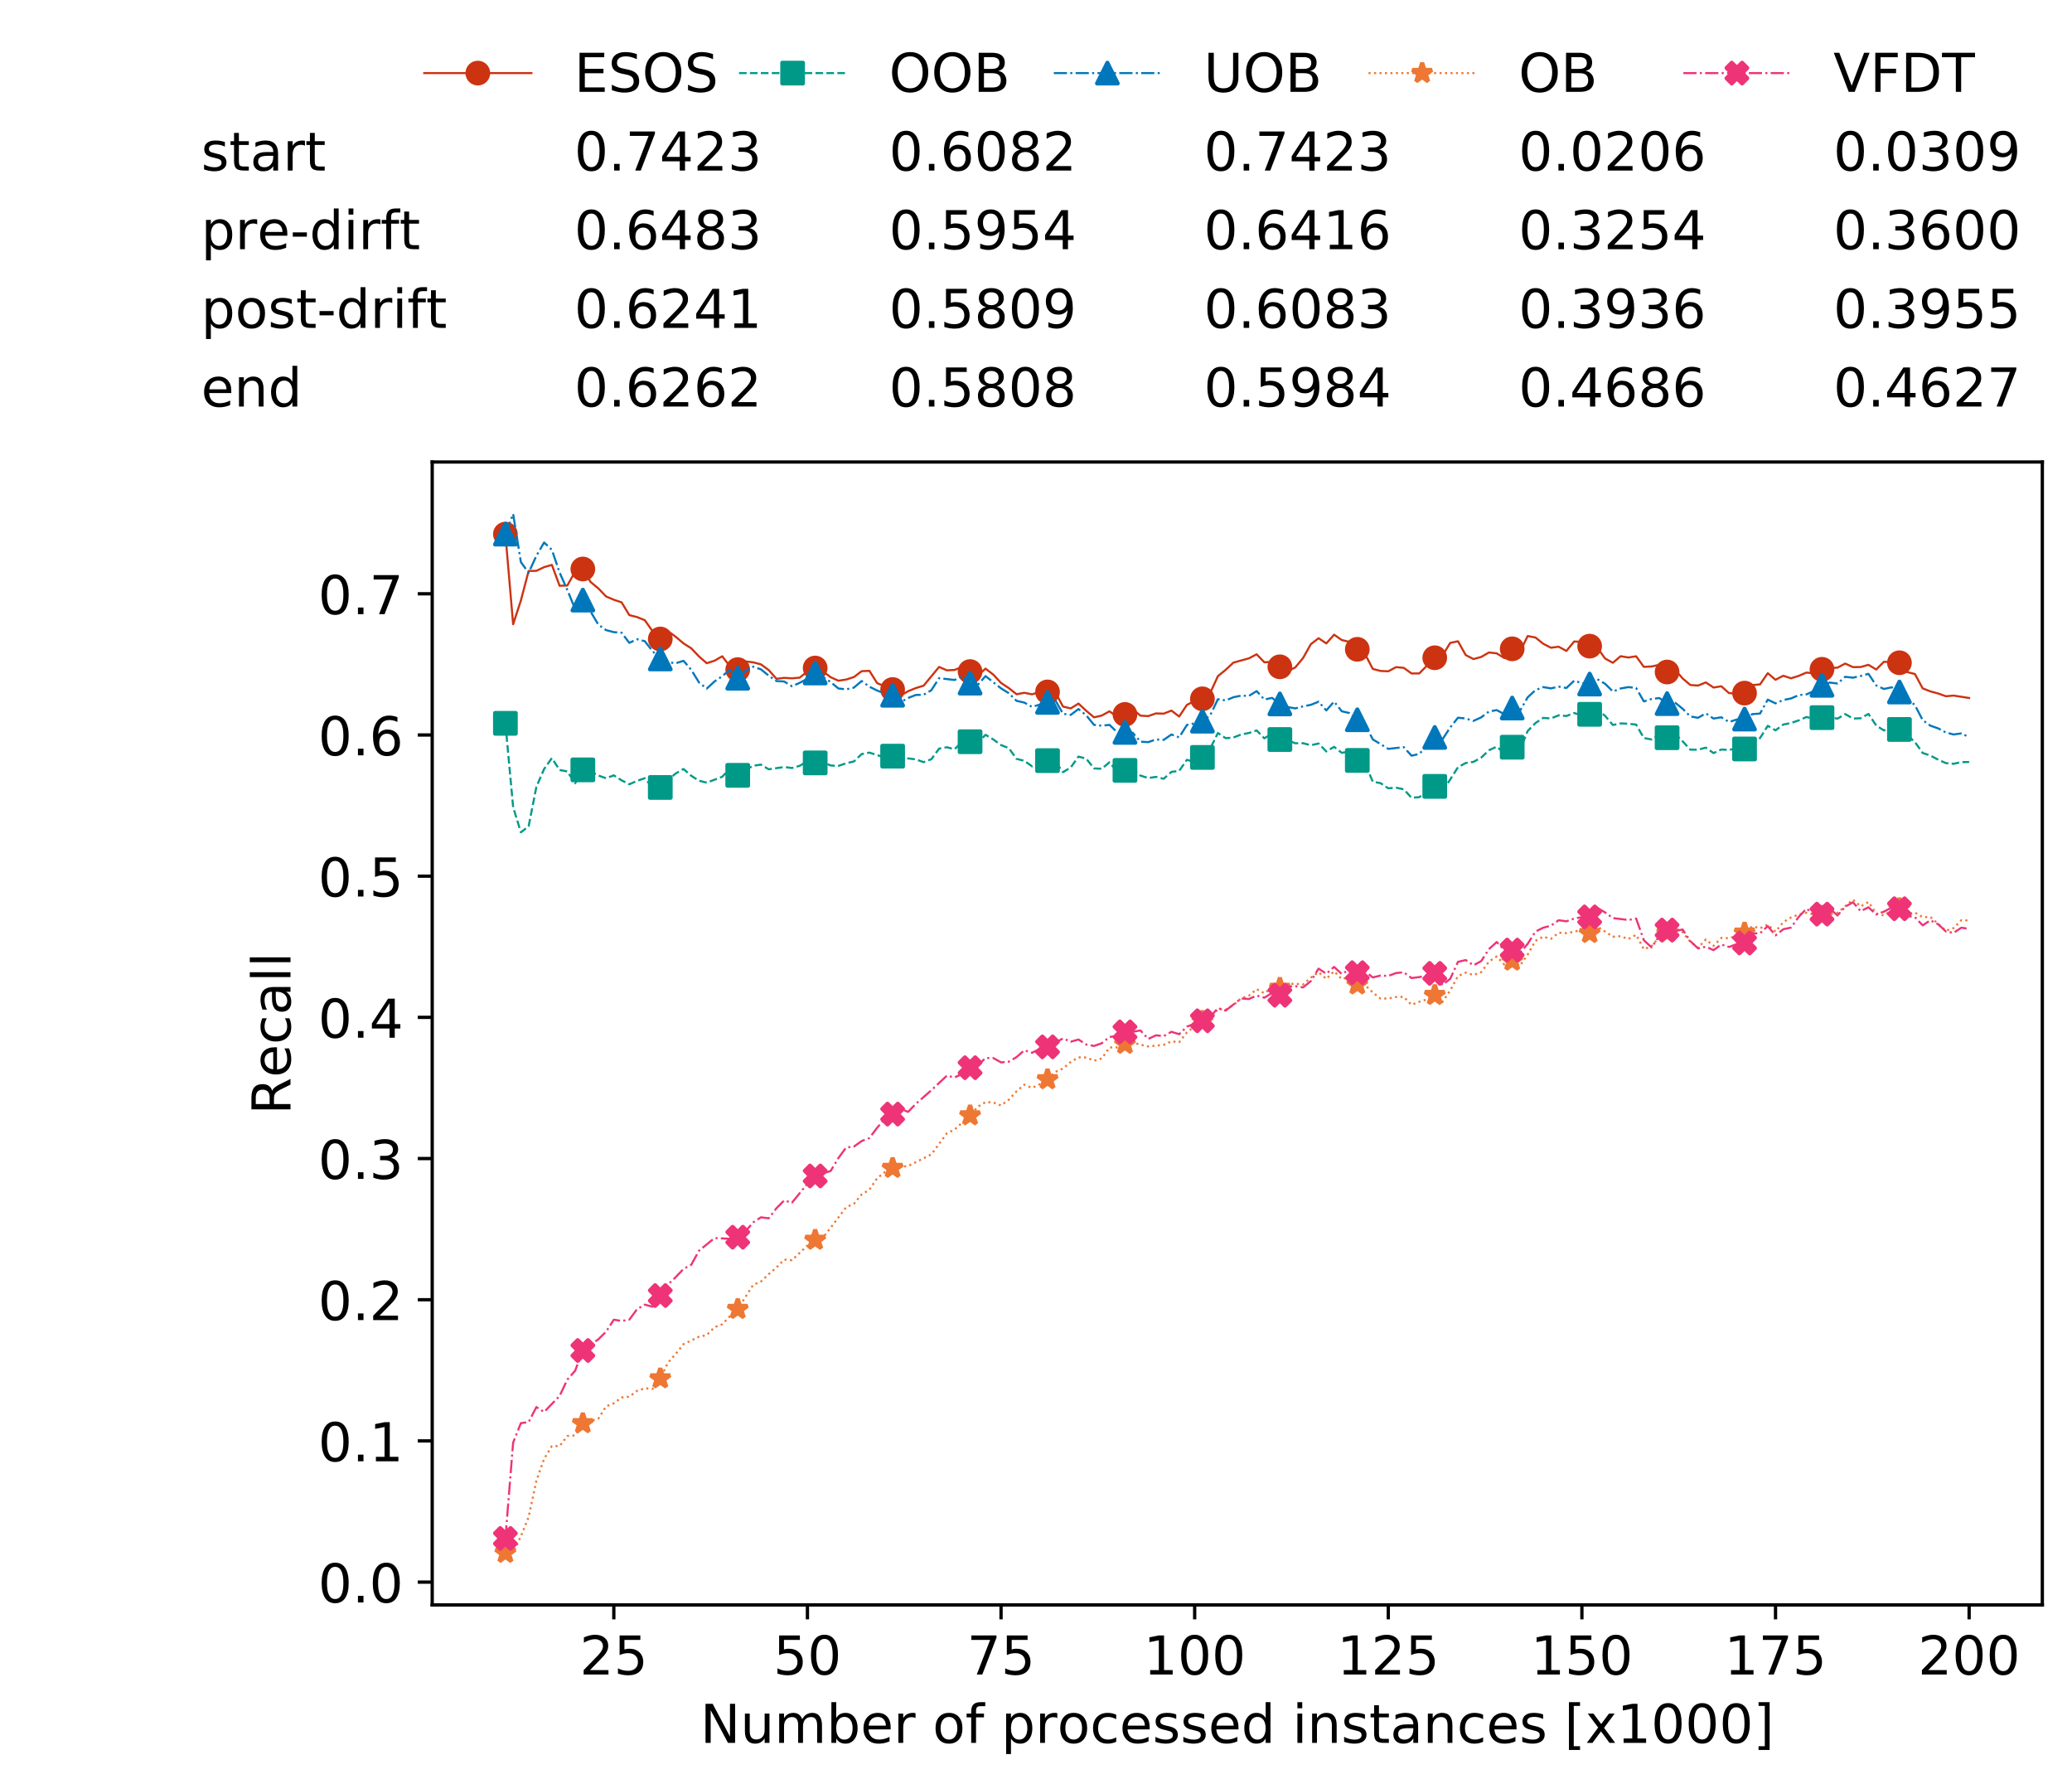 <?xml version="1.0" encoding="utf-8" standalone="no"?>
<!DOCTYPE svg PUBLIC "-//W3C//DTD SVG 1.1//EN"
  "http://www.w3.org/Graphics/SVG/1.1/DTD/svg11.dtd">
<!-- Created with matplotlib (https://matplotlib.org/) -->
<svg height="432.615pt" version="1.1" viewBox="0 0 502.65 432.615" width="502.65pt" xmlns="http://www.w3.org/2000/svg" xmlns:xlink="http://www.w3.org/1999/xlink">
 <defs>
  <style type="text/css">
*{stroke-linecap:butt;stroke-linejoin:round;white-space:pre;}
  </style>
 </defs>
 <g id="figure_1">
  <g id="patch_1">
   <path d="M 0 432.615 
L 502.65 432.615 
L 502.65 0 
L 0 0 
z
" style="fill:#ffffff;"/>
  </g>
  <g id="axes_1">
   <g id="patch_2">
    <path d="M 104.85 389.252 
L 495.45 389.252 
L 495.45 112.052 
L 104.85 112.052 
z
" style="fill:#ffffff;"/>
   </g>
   <g id="matplotlib.axis_1">
    <g id="xtick_1">
     <g id="line2d_1">
      <defs>
       <path d="M 0 0 
L 0 3.5 
" id="m10352a2a99" style="stroke:#000000;stroke-width:0.8;"/>
      </defs>
      <g>
       <use style="stroke:#000000;stroke-width:0.8;" x="148.908" xlink:href="#m10352a2a99" y="389.252"/>
      </g>
     </g>
     <g id="text_1">
      <!-- 25 -->
      <defs>
       <path d="M 19.188 8.297 
L 53.609 8.297 
L 53.609 0 
L 7.328 0 
L 7.328 8.297 
Q 12.938 14.109 22.625 23.891 
Q 32.328 33.688 34.812 36.531 
Q 39.547 41.844 41.422 45.531 
Q 43.312 49.219 43.312 52.781 
Q 43.312 58.594 39.234 62.25 
Q 35.156 65.922 28.609 65.922 
Q 23.969 65.922 18.812 64.312 
Q 13.672 62.703 7.812 59.422 
L 7.812 69.391 
Q 13.766 71.781 18.938 73 
Q 24.125 74.219 28.422 74.219 
Q 39.75 74.219 46.484 68.547 
Q 53.219 62.891 53.219 53.422 
Q 53.219 48.922 51.531 44.891 
Q 49.859 40.875 45.406 35.406 
Q 44.188 33.984 37.641 27.219 
Q 31.109 20.453 19.188 8.297 
z
" id="DejaVuSans-50"/>
       <path d="M 10.797 72.906 
L 49.516 72.906 
L 49.516 64.594 
L 19.828 64.594 
L 19.828 46.734 
Q 21.969 47.469 24.109 47.828 
Q 26.266 48.188 28.422 48.188 
Q 40.625 48.188 47.75 41.5 
Q 54.891 34.812 54.891 23.391 
Q 54.891 11.625 47.562 5.094 
Q 40.234 -1.422 26.906 -1.422 
Q 22.312 -1.422 17.547 -0.641 
Q 12.797 0.141 7.719 1.703 
L 7.719 11.625 
Q 12.109 9.234 16.797 8.062 
Q 21.484 6.891 26.703 6.891 
Q 35.156 6.891 40.078 11.328 
Q 45.016 15.766 45.016 23.391 
Q 45.016 31 40.078 35.438 
Q 35.156 39.891 26.703 39.891 
Q 22.75 39.891 18.812 39.016 
Q 14.891 38.141 10.797 36.281 
z
" id="DejaVuSans-53"/>
      </defs>
      <g transform="translate(140.636 406.13)scale(0.13 -0.13)">
       <use xlink:href="#DejaVuSans-50"/>
       <use x="63.623" xlink:href="#DejaVuSans-53"/>
      </g>
     </g>
    </g>
    <g id="xtick_2">
     <g id="line2d_2">
      <g>
       <use style="stroke:#000000;stroke-width:0.8;" x="195.877" xlink:href="#m10352a2a99" y="389.252"/>
      </g>
     </g>
     <g id="text_2">
      <!-- 50 -->
      <defs>
       <path d="M 31.781 66.406 
Q 24.172 66.406 20.328 58.906 
Q 16.5 51.422 16.5 36.375 
Q 16.5 21.391 20.328 13.891 
Q 24.172 6.391 31.781 6.391 
Q 39.453 6.391 43.281 13.891 
Q 47.125 21.391 47.125 36.375 
Q 47.125 51.422 43.281 58.906 
Q 39.453 66.406 31.781 66.406 
z
M 31.781 74.219 
Q 44.047 74.219 50.516 64.516 
Q 56.984 54.828 56.984 36.375 
Q 56.984 17.969 50.516 8.266 
Q 44.047 -1.422 31.781 -1.422 
Q 19.531 -1.422 13.062 8.266 
Q 6.594 17.969 6.594 36.375 
Q 6.594 54.828 13.062 64.516 
Q 19.531 74.219 31.781 74.219 
z
" id="DejaVuSans-48"/>
      </defs>
      <g transform="translate(187.606 406.13)scale(0.13 -0.13)">
       <use xlink:href="#DejaVuSans-53"/>
       <use x="63.623" xlink:href="#DejaVuSans-48"/>
      </g>
     </g>
    </g>
    <g id="xtick_3">
     <g id="line2d_3">
      <g>
       <use style="stroke:#000000;stroke-width:0.8;" x="242.847" xlink:href="#m10352a2a99" y="389.252"/>
      </g>
     </g>
     <g id="text_3">
      <!-- 75 -->
      <defs>
       <path d="M 8.203 72.906 
L 55.078 72.906 
L 55.078 68.703 
L 28.609 0 
L 18.312 0 
L 43.219 64.594 
L 8.203 64.594 
z
" id="DejaVuSans-55"/>
      </defs>
      <g transform="translate(234.576 406.13)scale(0.13 -0.13)">
       <use xlink:href="#DejaVuSans-55"/>
       <use x="63.623" xlink:href="#DejaVuSans-53"/>
      </g>
     </g>
    </g>
    <g id="xtick_4">
     <g id="line2d_4">
      <g>
       <use style="stroke:#000000;stroke-width:0.8;" x="289.817" xlink:href="#m10352a2a99" y="389.252"/>
      </g>
     </g>
     <g id="text_4">
      <!-- 100 -->
      <defs>
       <path d="M 12.406 8.297 
L 28.516 8.297 
L 28.516 63.922 
L 10.984 60.406 
L 10.984 69.391 
L 28.422 72.906 
L 38.281 72.906 
L 38.281 8.297 
L 54.391 8.297 
L 54.391 0 
L 12.406 0 
z
" id="DejaVuSans-49"/>
      </defs>
      <g transform="translate(277.41 406.13)scale(0.13 -0.13)">
       <use xlink:href="#DejaVuSans-49"/>
       <use x="63.623" xlink:href="#DejaVuSans-48"/>
       <use x="127.246" xlink:href="#DejaVuSans-48"/>
      </g>
     </g>
    </g>
    <g id="xtick_5">
     <g id="line2d_5">
      <g>
       <use style="stroke:#000000;stroke-width:0.8;" x="336.786" xlink:href="#m10352a2a99" y="389.252"/>
      </g>
     </g>
     <g id="text_5">
      <!-- 125 -->
      <g transform="translate(324.379 406.13)scale(0.13 -0.13)">
       <use xlink:href="#DejaVuSans-49"/>
       <use x="63.623" xlink:href="#DejaVuSans-50"/>
       <use x="127.246" xlink:href="#DejaVuSans-53"/>
      </g>
     </g>
    </g>
    <g id="xtick_6">
     <g id="line2d_6">
      <g>
       <use style="stroke:#000000;stroke-width:0.8;" x="383.756" xlink:href="#m10352a2a99" y="389.252"/>
      </g>
     </g>
     <g id="text_6">
      <!-- 150 -->
      <g transform="translate(371.349 406.13)scale(0.13 -0.13)">
       <use xlink:href="#DejaVuSans-49"/>
       <use x="63.623" xlink:href="#DejaVuSans-53"/>
       <use x="127.246" xlink:href="#DejaVuSans-48"/>
      </g>
     </g>
    </g>
    <g id="xtick_7">
     <g id="line2d_7">
      <g>
       <use style="stroke:#000000;stroke-width:0.8;" x="430.726" xlink:href="#m10352a2a99" y="389.252"/>
      </g>
     </g>
     <g id="text_7">
      <!-- 175 -->
      <g transform="translate(418.319 406.13)scale(0.13 -0.13)">
       <use xlink:href="#DejaVuSans-49"/>
       <use x="63.623" xlink:href="#DejaVuSans-55"/>
       <use x="127.246" xlink:href="#DejaVuSans-53"/>
      </g>
     </g>
    </g>
    <g id="xtick_8">
     <g id="line2d_8">
      <g>
       <use style="stroke:#000000;stroke-width:0.8;" x="477.695" xlink:href="#m10352a2a99" y="389.252"/>
      </g>
     </g>
     <g id="text_8">
      <!-- 200 -->
      <g transform="translate(465.289 406.13)scale(0.13 -0.13)">
       <use xlink:href="#DejaVuSans-50"/>
       <use x="63.623" xlink:href="#DejaVuSans-48"/>
       <use x="127.246" xlink:href="#DejaVuSans-48"/>
      </g>
     </g>
    </g>
    <g id="text_9">
     <!-- Number of processed instances [x1000] -->
     <defs>
      <path d="M 9.812 72.906 
L 23.094 72.906 
L 55.422 11.922 
L 55.422 72.906 
L 64.984 72.906 
L 64.984 0 
L 51.703 0 
L 19.391 60.984 
L 19.391 0 
L 9.812 0 
z
" id="DejaVuSans-78"/>
      <path d="M 8.5 21.578 
L 8.5 54.688 
L 17.484 54.688 
L 17.484 21.922 
Q 17.484 14.156 20.5 10.266 
Q 23.531 6.391 29.594 6.391 
Q 36.859 6.391 41.078 11.031 
Q 45.312 15.672 45.312 23.688 
L 45.312 54.688 
L 54.297 54.688 
L 54.297 0 
L 45.312 0 
L 45.312 8.406 
Q 42.047 3.422 37.719 1 
Q 33.406 -1.422 27.688 -1.422 
Q 18.266 -1.422 13.375 4.438 
Q 8.5 10.297 8.5 21.578 
z
M 31.109 56 
z
" id="DejaVuSans-117"/>
      <path d="M 52 44.188 
Q 55.375 50.25 60.062 53.125 
Q 64.75 56 71.094 56 
Q 79.641 56 84.281 50.016 
Q 88.922 44.047 88.922 33.016 
L 88.922 0 
L 79.891 0 
L 79.891 32.719 
Q 79.891 40.578 77.094 44.375 
Q 74.312 48.188 68.609 48.188 
Q 61.625 48.188 57.562 43.547 
Q 53.516 38.922 53.516 30.906 
L 53.516 0 
L 44.484 0 
L 44.484 32.719 
Q 44.484 40.625 41.703 44.406 
Q 38.922 48.188 33.109 48.188 
Q 26.219 48.188 22.156 43.531 
Q 18.109 38.875 18.109 30.906 
L 18.109 0 
L 9.078 0 
L 9.078 54.688 
L 18.109 54.688 
L 18.109 46.188 
Q 21.188 51.219 25.484 53.609 
Q 29.781 56 35.688 56 
Q 41.656 56 45.828 52.969 
Q 50 49.953 52 44.188 
z
" id="DejaVuSans-109"/>
      <path d="M 48.688 27.297 
Q 48.688 37.203 44.609 42.844 
Q 40.531 48.484 33.406 48.484 
Q 26.266 48.484 22.188 42.844 
Q 18.109 37.203 18.109 27.297 
Q 18.109 17.391 22.188 11.75 
Q 26.266 6.109 33.406 6.109 
Q 40.531 6.109 44.609 11.75 
Q 48.688 17.391 48.688 27.297 
z
M 18.109 46.391 
Q 20.953 51.266 25.266 53.625 
Q 29.594 56 35.594 56 
Q 45.562 56 51.781 48.094 
Q 58.016 40.188 58.016 27.297 
Q 58.016 14.406 51.781 6.484 
Q 45.562 -1.422 35.594 -1.422 
Q 29.594 -1.422 25.266 0.953 
Q 20.953 3.328 18.109 8.203 
L 18.109 0 
L 9.078 0 
L 9.078 75.984 
L 18.109 75.984 
z
" id="DejaVuSans-98"/>
      <path d="M 56.203 29.594 
L 56.203 25.203 
L 14.891 25.203 
Q 15.484 15.922 20.484 11.062 
Q 25.484 6.203 34.422 6.203 
Q 39.594 6.203 44.453 7.469 
Q 49.312 8.734 54.109 11.281 
L 54.109 2.781 
Q 49.266 0.734 44.188 -0.344 
Q 39.109 -1.422 33.891 -1.422 
Q 20.797 -1.422 13.156 6.188 
Q 5.516 13.812 5.516 26.812 
Q 5.516 40.234 12.766 48.109 
Q 20.016 56 32.328 56 
Q 43.359 56 49.781 48.891 
Q 56.203 41.797 56.203 29.594 
z
M 47.219 32.234 
Q 47.125 39.594 43.094 43.984 
Q 39.062 48.391 32.422 48.391 
Q 24.906 48.391 20.391 44.141 
Q 15.875 39.891 15.188 32.172 
z
" id="DejaVuSans-101"/>
      <path d="M 41.109 46.297 
Q 39.594 47.172 37.812 47.578 
Q 36.031 48 33.891 48 
Q 26.266 48 22.188 43.047 
Q 18.109 38.094 18.109 28.812 
L 18.109 0 
L 9.078 0 
L 9.078 54.688 
L 18.109 54.688 
L 18.109 46.188 
Q 20.953 51.172 25.484 53.578 
Q 30.031 56 36.531 56 
Q 37.453 56 38.578 55.875 
Q 39.703 55.766 41.062 55.516 
z
" id="DejaVuSans-114"/>
      <path id="DejaVuSans-32"/>
      <path d="M 30.609 48.391 
Q 23.391 48.391 19.188 42.75 
Q 14.984 37.109 14.984 27.297 
Q 14.984 17.484 19.156 11.844 
Q 23.344 6.203 30.609 6.203 
Q 37.797 6.203 41.984 11.859 
Q 46.188 17.531 46.188 27.297 
Q 46.188 37.016 41.984 42.703 
Q 37.797 48.391 30.609 48.391 
z
M 30.609 56 
Q 42.328 56 49.016 48.375 
Q 55.719 40.766 55.719 27.297 
Q 55.719 13.875 49.016 6.219 
Q 42.328 -1.422 30.609 -1.422 
Q 18.844 -1.422 12.172 6.219 
Q 5.516 13.875 5.516 27.297 
Q 5.516 40.766 12.172 48.375 
Q 18.844 56 30.609 56 
z
" id="DejaVuSans-111"/>
      <path d="M 37.109 75.984 
L 37.109 68.5 
L 28.516 68.5 
Q 23.688 68.5 21.797 66.547 
Q 19.922 64.594 19.922 59.516 
L 19.922 54.688 
L 34.719 54.688 
L 34.719 47.703 
L 19.922 47.703 
L 19.922 0 
L 10.891 0 
L 10.891 47.703 
L 2.297 47.703 
L 2.297 54.688 
L 10.891 54.688 
L 10.891 58.5 
Q 10.891 67.625 15.141 71.797 
Q 19.391 75.984 28.609 75.984 
z
" id="DejaVuSans-102"/>
      <path d="M 18.109 8.203 
L 18.109 -20.797 
L 9.078 -20.797 
L 9.078 54.688 
L 18.109 54.688 
L 18.109 46.391 
Q 20.953 51.266 25.266 53.625 
Q 29.594 56 35.594 56 
Q 45.562 56 51.781 48.094 
Q 58.016 40.188 58.016 27.297 
Q 58.016 14.406 51.781 6.484 
Q 45.562 -1.422 35.594 -1.422 
Q 29.594 -1.422 25.266 0.953 
Q 20.953 3.328 18.109 8.203 
z
M 48.688 27.297 
Q 48.688 37.203 44.609 42.844 
Q 40.531 48.484 33.406 48.484 
Q 26.266 48.484 22.188 42.844 
Q 18.109 37.203 18.109 27.297 
Q 18.109 17.391 22.188 11.75 
Q 26.266 6.109 33.406 6.109 
Q 40.531 6.109 44.609 11.75 
Q 48.688 17.391 48.688 27.297 
z
" id="DejaVuSans-112"/>
      <path d="M 48.781 52.594 
L 48.781 44.188 
Q 44.969 46.297 41.141 47.344 
Q 37.312 48.391 33.406 48.391 
Q 24.656 48.391 19.812 42.844 
Q 14.984 37.312 14.984 27.297 
Q 14.984 17.281 19.812 11.734 
Q 24.656 6.203 33.406 6.203 
Q 37.312 6.203 41.141 7.25 
Q 44.969 8.297 48.781 10.406 
L 48.781 2.094 
Q 45.016 0.344 40.984 -0.531 
Q 36.969 -1.422 32.422 -1.422 
Q 20.062 -1.422 12.781 6.344 
Q 5.516 14.109 5.516 27.297 
Q 5.516 40.672 12.859 48.328 
Q 20.219 56 33.016 56 
Q 37.156 56 41.109 55.141 
Q 45.062 54.297 48.781 52.594 
z
" id="DejaVuSans-99"/>
      <path d="M 44.281 53.078 
L 44.281 44.578 
Q 40.484 46.531 36.375 47.5 
Q 32.281 48.484 27.875 48.484 
Q 21.188 48.484 17.844 46.438 
Q 14.5 44.391 14.5 40.281 
Q 14.5 37.156 16.891 35.375 
Q 19.281 33.594 26.516 31.984 
L 29.594 31.297 
Q 39.156 29.25 43.188 25.516 
Q 47.219 21.781 47.219 15.094 
Q 47.219 7.469 41.188 3.016 
Q 35.156 -1.422 24.609 -1.422 
Q 20.219 -1.422 15.453 -0.562 
Q 10.688 0.297 5.422 2 
L 5.422 11.281 
Q 10.406 8.688 15.234 7.391 
Q 20.062 6.109 24.812 6.109 
Q 31.156 6.109 34.562 8.281 
Q 37.984 10.453 37.984 14.406 
Q 37.984 18.062 35.516 20.016 
Q 33.062 21.969 24.703 23.781 
L 21.578 24.516 
Q 13.234 26.266 9.516 29.906 
Q 5.812 33.547 5.812 39.891 
Q 5.812 47.609 11.281 51.797 
Q 16.75 56 26.812 56 
Q 31.781 56 36.172 55.266 
Q 40.578 54.547 44.281 53.078 
z
" id="DejaVuSans-115"/>
      <path d="M 45.406 46.391 
L 45.406 75.984 
L 54.391 75.984 
L 54.391 0 
L 45.406 0 
L 45.406 8.203 
Q 42.578 3.328 38.25 0.953 
Q 33.938 -1.422 27.875 -1.422 
Q 17.969 -1.422 11.734 6.484 
Q 5.516 14.406 5.516 27.297 
Q 5.516 40.188 11.734 48.094 
Q 17.969 56 27.875 56 
Q 33.938 56 38.25 53.625 
Q 42.578 51.266 45.406 46.391 
z
M 14.797 27.297 
Q 14.797 17.391 18.875 11.75 
Q 22.953 6.109 30.078 6.109 
Q 37.203 6.109 41.297 11.75 
Q 45.406 17.391 45.406 27.297 
Q 45.406 37.203 41.297 42.844 
Q 37.203 48.484 30.078 48.484 
Q 22.953 48.484 18.875 42.844 
Q 14.797 37.203 14.797 27.297 
z
" id="DejaVuSans-100"/>
      <path d="M 9.422 54.688 
L 18.406 54.688 
L 18.406 0 
L 9.422 0 
z
M 9.422 75.984 
L 18.406 75.984 
L 18.406 64.594 
L 9.422 64.594 
z
" id="DejaVuSans-105"/>
      <path d="M 54.891 33.016 
L 54.891 0 
L 45.906 0 
L 45.906 32.719 
Q 45.906 40.484 42.875 44.328 
Q 39.844 48.188 33.797 48.188 
Q 26.516 48.188 22.312 43.547 
Q 18.109 38.922 18.109 30.906 
L 18.109 0 
L 9.078 0 
L 9.078 54.688 
L 18.109 54.688 
L 18.109 46.188 
Q 21.344 51.125 25.703 53.562 
Q 30.078 56 35.797 56 
Q 45.219 56 50.047 50.172 
Q 54.891 44.344 54.891 33.016 
z
" id="DejaVuSans-110"/>
      <path d="M 18.312 70.219 
L 18.312 54.688 
L 36.812 54.688 
L 36.812 47.703 
L 18.312 47.703 
L 18.312 18.016 
Q 18.312 11.328 20.141 9.422 
Q 21.969 7.516 27.594 7.516 
L 36.812 7.516 
L 36.812 0 
L 27.594 0 
Q 17.188 0 13.234 3.875 
Q 9.281 7.766 9.281 18.016 
L 9.281 47.703 
L 2.688 47.703 
L 2.688 54.688 
L 9.281 54.688 
L 9.281 70.219 
z
" id="DejaVuSans-116"/>
      <path d="M 34.281 27.484 
Q 23.391 27.484 19.188 25 
Q 14.984 22.516 14.984 16.5 
Q 14.984 11.719 18.141 8.906 
Q 21.297 6.109 26.703 6.109 
Q 34.188 6.109 38.703 11.406 
Q 43.219 16.703 43.219 25.484 
L 43.219 27.484 
z
M 52.203 31.203 
L 52.203 0 
L 43.219 0 
L 43.219 8.297 
Q 40.141 3.328 35.547 0.953 
Q 30.953 -1.422 24.312 -1.422 
Q 15.922 -1.422 10.953 3.297 
Q 6 8.016 6 15.922 
Q 6 25.141 12.172 29.828 
Q 18.359 34.516 30.609 34.516 
L 43.219 34.516 
L 43.219 35.406 
Q 43.219 41.609 39.141 45 
Q 35.062 48.391 27.688 48.391 
Q 23 48.391 18.547 47.266 
Q 14.109 46.141 10.016 43.891 
L 10.016 52.203 
Q 14.938 54.109 19.578 55.047 
Q 24.219 56 28.609 56 
Q 40.484 56 46.344 49.844 
Q 52.203 43.703 52.203 31.203 
z
" id="DejaVuSans-97"/>
      <path d="M 8.594 75.984 
L 29.297 75.984 
L 29.297 69 
L 17.578 69 
L 17.578 -6.203 
L 29.297 -6.203 
L 29.297 -13.188 
L 8.594 -13.188 
z
" id="DejaVuSans-91"/>
      <path d="M 54.891 54.688 
L 35.109 28.078 
L 55.906 0 
L 45.312 0 
L 29.391 21.484 
L 13.484 0 
L 2.875 0 
L 24.125 28.609 
L 4.688 54.688 
L 15.281 54.688 
L 29.781 35.203 
L 44.281 54.688 
z
" id="DejaVuSans-120"/>
      <path d="M 30.422 75.984 
L 30.422 -13.188 
L 9.719 -13.188 
L 9.719 -6.203 
L 21.391 -6.203 
L 21.391 69 
L 9.719 69 
L 9.719 75.984 
z
" id="DejaVuSans-93"/>
     </defs>
     <g transform="translate(169.881 422.711)scale(0.13 -0.13)">
      <use xlink:href="#DejaVuSans-78"/>
      <use x="74.805" xlink:href="#DejaVuSans-117"/>
      <use x="138.184" xlink:href="#DejaVuSans-109"/>
      <use x="235.596" xlink:href="#DejaVuSans-98"/>
      <use x="299.072" xlink:href="#DejaVuSans-101"/>
      <use x="360.596" xlink:href="#DejaVuSans-114"/>
      <use x="401.709" xlink:href="#DejaVuSans-32"/>
      <use x="433.496" xlink:href="#DejaVuSans-111"/>
      <use x="494.678" xlink:href="#DejaVuSans-102"/>
      <use x="529.883" xlink:href="#DejaVuSans-32"/>
      <use x="561.67" xlink:href="#DejaVuSans-112"/>
      <use x="625.146" xlink:href="#DejaVuSans-114"/>
      <use x="666.229" xlink:href="#DejaVuSans-111"/>
      <use x="727.41" xlink:href="#DejaVuSans-99"/>
      <use x="782.391" xlink:href="#DejaVuSans-101"/>
      <use x="843.914" xlink:href="#DejaVuSans-115"/>
      <use x="896.014" xlink:href="#DejaVuSans-115"/>
      <use x="948.113" xlink:href="#DejaVuSans-101"/>
      <use x="1009.637" xlink:href="#DejaVuSans-100"/>
      <use x="1073.113" xlink:href="#DejaVuSans-32"/>
      <use x="1104.9" xlink:href="#DejaVuSans-105"/>
      <use x="1132.684" xlink:href="#DejaVuSans-110"/>
      <use x="1196.062" xlink:href="#DejaVuSans-115"/>
      <use x="1248.162" xlink:href="#DejaVuSans-116"/>
      <use x="1287.371" xlink:href="#DejaVuSans-97"/>
      <use x="1348.65" xlink:href="#DejaVuSans-110"/>
      <use x="1412.029" xlink:href="#DejaVuSans-99"/>
      <use x="1467.01" xlink:href="#DejaVuSans-101"/>
      <use x="1528.533" xlink:href="#DejaVuSans-115"/>
      <use x="1580.633" xlink:href="#DejaVuSans-32"/>
      <use x="1612.42" xlink:href="#DejaVuSans-91"/>
      <use x="1651.434" xlink:href="#DejaVuSans-120"/>
      <use x="1710.613" xlink:href="#DejaVuSans-49"/>
      <use x="1774.236" xlink:href="#DejaVuSans-48"/>
      <use x="1837.859" xlink:href="#DejaVuSans-48"/>
      <use x="1901.482" xlink:href="#DejaVuSans-48"/>
      <use x="1965.105" xlink:href="#DejaVuSans-93"/>
     </g>
    </g>
   </g>
   <g id="matplotlib.axis_2">
    <g id="ytick_1">
     <g id="line2d_9">
      <defs>
       <path d="M 0 0 
L -3.5 0 
" id="meceb79f35f" style="stroke:#000000;stroke-width:0.8;"/>
      </defs>
      <g>
       <use style="stroke:#000000;stroke-width:0.8;" x="104.85" xlink:href="#meceb79f35f" y="383.712"/>
      </g>
     </g>
     <g id="text_10">
      <!-- 0.0 -->
      <defs>
       <path d="M 10.688 12.406 
L 21 12.406 
L 21 0 
L 10.688 0 
z
" id="DejaVuSans-46"/>
      </defs>
      <g transform="translate(77.176 388.651)scale(0.13 -0.13)">
       <use xlink:href="#DejaVuSans-48"/>
       <use x="63.623" xlink:href="#DejaVuSans-46"/>
       <use x="95.41" xlink:href="#DejaVuSans-48"/>
      </g>
     </g>
    </g>
    <g id="ytick_2">
     <g id="line2d_10">
      <g>
       <use style="stroke:#000000;stroke-width:0.8;" x="104.85" xlink:href="#meceb79f35f" y="349.47"/>
      </g>
     </g>
     <g id="text_11">
      <!-- 0.1 -->
      <g transform="translate(77.176 354.409)scale(0.13 -0.13)">
       <use xlink:href="#DejaVuSans-48"/>
       <use x="63.623" xlink:href="#DejaVuSans-46"/>
       <use x="95.41" xlink:href="#DejaVuSans-49"/>
      </g>
     </g>
    </g>
    <g id="ytick_3">
     <g id="line2d_11">
      <g>
       <use style="stroke:#000000;stroke-width:0.8;" x="104.85" xlink:href="#meceb79f35f" y="315.228"/>
      </g>
     </g>
     <g id="text_12">
      <!-- 0.2 -->
      <g transform="translate(77.176 320.166)scale(0.13 -0.13)">
       <use xlink:href="#DejaVuSans-48"/>
       <use x="63.623" xlink:href="#DejaVuSans-46"/>
       <use x="95.41" xlink:href="#DejaVuSans-50"/>
      </g>
     </g>
    </g>
    <g id="ytick_4">
     <g id="line2d_12">
      <g>
       <use style="stroke:#000000;stroke-width:0.8;" x="104.85" xlink:href="#meceb79f35f" y="280.985"/>
      </g>
     </g>
     <g id="text_13">
      <!-- 0.3 -->
      <defs>
       <path d="M 40.578 39.312 
Q 47.656 37.797 51.625 33 
Q 55.609 28.219 55.609 21.188 
Q 55.609 10.406 48.188 4.484 
Q 40.766 -1.422 27.094 -1.422 
Q 22.516 -1.422 17.656 -0.516 
Q 12.797 0.391 7.625 2.203 
L 7.625 11.719 
Q 11.719 9.328 16.594 8.109 
Q 21.484 6.891 26.812 6.891 
Q 36.078 6.891 40.938 10.547 
Q 45.797 14.203 45.797 21.188 
Q 45.797 27.641 41.281 31.266 
Q 36.766 34.906 28.719 34.906 
L 20.219 34.906 
L 20.219 43.016 
L 29.109 43.016 
Q 36.375 43.016 40.234 45.922 
Q 44.094 48.828 44.094 54.297 
Q 44.094 59.906 40.109 62.906 
Q 36.141 65.922 28.719 65.922 
Q 24.656 65.922 20.016 65.031 
Q 15.375 64.156 9.812 62.312 
L 9.812 71.094 
Q 15.438 72.656 20.344 73.438 
Q 25.25 74.219 29.594 74.219 
Q 40.828 74.219 47.359 69.109 
Q 53.906 64.016 53.906 55.328 
Q 53.906 49.266 50.438 45.094 
Q 46.969 40.922 40.578 39.312 
z
" id="DejaVuSans-51"/>
      </defs>
      <g transform="translate(77.176 285.924)scale(0.13 -0.13)">
       <use xlink:href="#DejaVuSans-48"/>
       <use x="63.623" xlink:href="#DejaVuSans-46"/>
       <use x="95.41" xlink:href="#DejaVuSans-51"/>
      </g>
     </g>
    </g>
    <g id="ytick_5">
     <g id="line2d_13">
      <g>
       <use style="stroke:#000000;stroke-width:0.8;" x="104.85" xlink:href="#meceb79f35f" y="246.743"/>
      </g>
     </g>
     <g id="text_14">
      <!-- 0.4 -->
      <defs>
       <path d="M 37.797 64.312 
L 12.891 25.391 
L 37.797 25.391 
z
M 35.203 72.906 
L 47.609 72.906 
L 47.609 25.391 
L 58.016 25.391 
L 58.016 17.188 
L 47.609 17.188 
L 47.609 0 
L 37.797 0 
L 37.797 17.188 
L 4.891 17.188 
L 4.891 26.703 
z
" id="DejaVuSans-52"/>
      </defs>
      <g transform="translate(77.176 251.682)scale(0.13 -0.13)">
       <use xlink:href="#DejaVuSans-48"/>
       <use x="63.623" xlink:href="#DejaVuSans-46"/>
       <use x="95.41" xlink:href="#DejaVuSans-52"/>
      </g>
     </g>
    </g>
    <g id="ytick_6">
     <g id="line2d_14">
      <g>
       <use style="stroke:#000000;stroke-width:0.8;" x="104.85" xlink:href="#meceb79f35f" y="212.501"/>
      </g>
     </g>
     <g id="text_15">
      <!-- 0.5 -->
      <g transform="translate(77.176 217.44)scale(0.13 -0.13)">
       <use xlink:href="#DejaVuSans-48"/>
       <use x="63.623" xlink:href="#DejaVuSans-46"/>
       <use x="95.41" xlink:href="#DejaVuSans-53"/>
      </g>
     </g>
    </g>
    <g id="ytick_7">
     <g id="line2d_15">
      <g>
       <use style="stroke:#000000;stroke-width:0.8;" x="104.85" xlink:href="#meceb79f35f" y="178.258"/>
      </g>
     </g>
     <g id="text_16">
      <!-- 0.6 -->
      <defs>
       <path d="M 33.016 40.375 
Q 26.375 40.375 22.484 35.828 
Q 18.609 31.297 18.609 23.391 
Q 18.609 15.531 22.484 10.953 
Q 26.375 6.391 33.016 6.391 
Q 39.656 6.391 43.531 10.953 
Q 47.406 15.531 47.406 23.391 
Q 47.406 31.297 43.531 35.828 
Q 39.656 40.375 33.016 40.375 
z
M 52.594 71.297 
L 52.594 62.312 
Q 48.875 64.062 45.094 64.984 
Q 41.312 65.922 37.594 65.922 
Q 27.828 65.922 22.672 59.328 
Q 17.531 52.734 16.797 39.406 
Q 19.672 43.656 24.016 45.922 
Q 28.375 48.188 33.594 48.188 
Q 44.578 48.188 50.953 41.516 
Q 57.328 34.859 57.328 23.391 
Q 57.328 12.156 50.688 5.359 
Q 44.047 -1.422 33.016 -1.422 
Q 20.359 -1.422 13.672 8.266 
Q 6.984 17.969 6.984 36.375 
Q 6.984 53.656 15.188 63.938 
Q 23.391 74.219 37.203 74.219 
Q 40.922 74.219 44.703 73.484 
Q 48.484 72.75 52.594 71.297 
z
" id="DejaVuSans-54"/>
      </defs>
      <g transform="translate(77.176 183.197)scale(0.13 -0.13)">
       <use xlink:href="#DejaVuSans-48"/>
       <use x="63.623" xlink:href="#DejaVuSans-46"/>
       <use x="95.41" xlink:href="#DejaVuSans-54"/>
      </g>
     </g>
    </g>
    <g id="ytick_8">
     <g id="line2d_16">
      <g>
       <use style="stroke:#000000;stroke-width:0.8;" x="104.85" xlink:href="#meceb79f35f" y="144.016"/>
      </g>
     </g>
     <g id="text_17">
      <!-- 0.7 -->
      <g transform="translate(77.176 148.955)scale(0.13 -0.13)">
       <use xlink:href="#DejaVuSans-48"/>
       <use x="63.623" xlink:href="#DejaVuSans-46"/>
       <use x="95.41" xlink:href="#DejaVuSans-55"/>
      </g>
     </g>
    </g>
    <g id="text_18">
     <!-- Recall -->
     <defs>
      <path d="M 44.391 34.188 
Q 47.562 33.109 50.562 29.594 
Q 53.562 26.078 56.594 19.922 
L 66.609 0 
L 56 0 
L 46.688 18.703 
Q 43.062 26.031 39.672 28.422 
Q 36.281 30.812 30.422 30.812 
L 19.672 30.812 
L 19.672 0 
L 9.812 0 
L 9.812 72.906 
L 32.078 72.906 
Q 44.578 72.906 50.734 67.672 
Q 56.891 62.453 56.891 51.906 
Q 56.891 45.016 53.688 40.469 
Q 50.484 35.938 44.391 34.188 
z
M 19.672 64.797 
L 19.672 38.922 
L 32.078 38.922 
Q 39.203 38.922 42.844 42.219 
Q 46.484 45.516 46.484 51.906 
Q 46.484 58.297 42.844 61.547 
Q 39.203 64.797 32.078 64.797 
z
" id="DejaVuSans-82"/>
      <path d="M 9.422 75.984 
L 18.406 75.984 
L 18.406 0 
L 9.422 0 
z
" id="DejaVuSans-108"/>
     </defs>
     <g transform="translate(70.472 270.333)rotate(-90)scale(0.13 -0.13)">
      <use xlink:href="#DejaVuSans-82"/>
      <use x="69.42" xlink:href="#DejaVuSans-101"/>
      <use x="130.943" xlink:href="#DejaVuSans-99"/>
      <use x="185.924" xlink:href="#DejaVuSans-97"/>
      <use x="247.203" xlink:href="#DejaVuSans-108"/>
      <use x="274.986" xlink:href="#DejaVuSans-108"/>
     </g>
    </g>
   </g>
   <g id="line2d_17"/>
   <g id="line2d_18"/>
   <g id="line2d_19"/>
   <g id="line2d_20"/>
   <g id="line2d_21"/>
   <g id="line2d_22">
    <path clip-path="url(#p7bb79156fa)" d="M 122.605 129.543 
L 124.483 151.404 
L 126.362 145.634 
L 128.241 138.48 
L 130.12 138.446 
L 131.998 137.55 
L 133.877 137.006 
L 135.756 142.071 
L 137.635 142 
L 139.514 138.643 
L 141.392 138.003 
L 143.271 141.153 
L 145.15 142.704 
L 147.029 144.663 
L 148.908 145.461 
L 150.786 146.084 
L 152.665 149.185 
L 154.544 149.662 
L 156.423 150.419 
L 158.302 153.085 
L 160.18 154.98 
L 162.059 153.081 
L 163.938 154.451 
L 165.817 156.042 
L 167.695 157.233 
L 169.574 159.214 
L 171.453 160.851 
L 173.332 160.248 
L 175.211 159.167 
L 177.089 161.639 
L 178.968 162.405 
L 180.847 160.415 
L 182.726 160.639 
L 184.605 161.135 
L 186.483 162.515 
L 188.362 164.635 
L 190.241 164.406 
L 192.12 164.514 
L 193.998 164.355 
L 195.877 162.856 
L 197.756 162.02 
L 199.635 162.828 
L 201.514 164.248 
L 203.392 165.097 
L 205.271 164.816 
L 207.15 164.21 
L 209.029 162.789 
L 210.908 162.695 
L 212.786 165.682 
L 216.544 167.231 
L 218.423 168.708 
L 220.302 167.637 
L 222.18 166.878 
L 224.059 166.302 
L 227.817 161.755 
L 229.695 162.58 
L 231.574 162.481 
L 233.453 161.729 
L 235.332 162.879 
L 237.211 163.844 
L 239.089 162.169 
L 240.968 163.618 
L 242.847 165.638 
L 244.726 166.884 
L 246.605 168.372 
L 248.483 168.027 
L 250.362 168.398 
L 252.241 167.813 
L 255.998 167.877 
L 257.877 171.366 
L 259.756 171.811 
L 261.635 170.637 
L 263.514 172.391 
L 265.392 173.979 
L 267.271 173.548 
L 269.15 172.514 
L 271.029 173.872 
L 272.908 173.274 
L 274.786 172.012 
L 276.665 173.57 
L 278.544 173.677 
L 280.423 173.028 
L 282.302 173.083 
L 284.18 172.342 
L 286.059 173.782 
L 287.938 170.955 
L 289.817 170.008 
L 291.695 169.49 
L 293.574 168.081 
L 295.453 163.993 
L 297.332 162.461 
L 299.211 160.708 
L 302.968 159.676 
L 304.847 158.688 
L 306.726 160.631 
L 308.605 160.509 
L 312.362 162.842 
L 314.241 161.857 
L 316.12 159.585 
L 317.998 156.234 
L 319.877 154.791 
L 321.756 156.053 
L 323.635 153.93 
L 325.514 155.236 
L 327.392 155.676 
L 329.271 157.482 
L 331.15 158.633 
L 333.029 162.231 
L 334.908 162.731 
L 336.786 162.815 
L 338.665 161.801 
L 340.544 161.972 
L 342.423 163.34 
L 344.302 163.331 
L 348.059 159.528 
L 349.938 158.971 
L 351.817 155.922 
L 353.695 155.531 
L 355.574 158.882 
L 357.453 159.844 
L 359.332 159.331 
L 361.211 158.246 
L 363.089 158.464 
L 364.968 159.615 
L 366.847 157.362 
L 368.726 158.049 
L 370.605 154.26 
L 372.483 154.61 
L 374.362 156.125 
L 376.241 157.095 
L 378.12 156.85 
L 379.998 157.874 
L 381.877 155.59 
L 383.756 155.657 
L 385.635 156.711 
L 387.514 157.134 
L 389.392 159.721 
L 391.271 160.749 
L 393.15 159.149 
L 395.029 159.464 
L 396.908 159.172 
L 398.786 161.739 
L 400.665 161.646 
L 402.544 161.24 
L 404.423 162.987 
L 406.302 162.344 
L 408.18 164.536 
L 410.059 166.136 
L 411.938 166.273 
L 413.817 165.506 
L 415.695 166.753 
L 417.574 166.44 
L 419.453 168.107 
L 421.332 168.214 
L 423.211 168.104 
L 425.089 166.15 
L 426.968 165.992 
L 428.847 163.27 
L 430.726 164.87 
L 432.605 163.885 
L 434.483 164.511 
L 436.362 163.92 
L 438.241 163.119 
L 440.12 163.331 
L 441.998 162.327 
L 443.877 162.025 
L 445.756 161.929 
L 447.635 160.936 
L 449.514 161.797 
L 451.392 161.777 
L 453.271 161.239 
L 455.15 162.381 
L 457.029 160.498 
L 460.786 160.74 
L 462.665 163.004 
L 464.544 163.469 
L 466.423 166.953 
L 468.302 167.686 
L 470.18 168.193 
L 472.059 168.863 
L 473.938 168.701 
L 477.695 169.289 
L 477.695 169.289 
" style="fill:none;stroke:#cc3311;stroke-linecap:square;stroke-width:0.5;"/>
    <defs>
     <path d="M 0 2.5 
C 0.663 2.5 1.299 2.237 1.768 1.768 
C 2.237 1.299 2.5 0.663 2.5 0 
C 2.5 -0.663 2.237 -1.299 1.768 -1.768 
C 1.299 -2.237 0.663 -2.5 0 -2.5 
C -0.663 -2.5 -1.299 -2.237 -1.768 -1.768 
C -2.237 -1.299 -2.5 -0.663 -2.5 0 
C -2.5 0.663 -2.237 1.299 -1.768 1.768 
C -1.299 2.237 -0.663 2.5 0 2.5 
z
" id="mfdb371c9d6" style="stroke:#cc3311;"/>
    </defs>
    <g clip-path="url(#p7bb79156fa)">
     <use style="fill:#cc3311;stroke:#cc3311;" x="122.605" xlink:href="#mfdb371c9d6" y="129.543"/>
     <use style="fill:#cc3311;stroke:#cc3311;" x="141.392" xlink:href="#mfdb371c9d6" y="138.003"/>
     <use style="fill:#cc3311;stroke:#cc3311;" x="160.18" xlink:href="#mfdb371c9d6" y="154.98"/>
     <use style="fill:#cc3311;stroke:#cc3311;" x="178.968" xlink:href="#mfdb371c9d6" y="162.405"/>
     <use style="fill:#cc3311;stroke:#cc3311;" x="197.756" xlink:href="#mfdb371c9d6" y="162.02"/>
     <use style="fill:#cc3311;stroke:#cc3311;" x="216.544" xlink:href="#mfdb371c9d6" y="167.231"/>
     <use style="fill:#cc3311;stroke:#cc3311;" x="235.332" xlink:href="#mfdb371c9d6" y="162.879"/>
     <use style="fill:#cc3311;stroke:#cc3311;" x="254.12" xlink:href="#mfdb371c9d6" y="167.811"/>
     <use style="fill:#cc3311;stroke:#cc3311;" x="272.908" xlink:href="#mfdb371c9d6" y="173.274"/>
     <use style="fill:#cc3311;stroke:#cc3311;" x="291.695" xlink:href="#mfdb371c9d6" y="169.49"/>
     <use style="fill:#cc3311;stroke:#cc3311;" x="310.483" xlink:href="#mfdb371c9d6" y="161.722"/>
     <use style="fill:#cc3311;stroke:#cc3311;" x="329.271" xlink:href="#mfdb371c9d6" y="157.482"/>
     <use style="fill:#cc3311;stroke:#cc3311;" x="348.059" xlink:href="#mfdb371c9d6" y="159.528"/>
     <use style="fill:#cc3311;stroke:#cc3311;" x="366.847" xlink:href="#mfdb371c9d6" y="157.362"/>
     <use style="fill:#cc3311;stroke:#cc3311;" x="385.635" xlink:href="#mfdb371c9d6" y="156.711"/>
     <use style="fill:#cc3311;stroke:#cc3311;" x="404.423" xlink:href="#mfdb371c9d6" y="162.987"/>
     <use style="fill:#cc3311;stroke:#cc3311;" x="423.211" xlink:href="#mfdb371c9d6" y="168.104"/>
     <use style="fill:#cc3311;stroke:#cc3311;" x="441.998" xlink:href="#mfdb371c9d6" y="162.327"/>
     <use style="fill:#cc3311;stroke:#cc3311;" x="460.786" xlink:href="#mfdb371c9d6" y="160.74"/>
    </g>
   </g>
   <g id="line2d_23"/>
   <g id="line2d_24"/>
   <g id="line2d_25"/>
   <g id="line2d_26"/>
   <g id="line2d_27">
    <path clip-path="url(#p7bb79156fa)" d="M 122.605 175.434 
L 124.483 195.751 
L 126.362 201.868 
L 128.241 200.41 
L 130.12 190.843 
L 131.998 186.51 
L 133.877 183.864 
L 135.756 186.753 
L 137.635 187.101 
L 139.514 189.977 
L 141.392 186.722 
L 143.271 187.087 
L 145.15 188.092 
L 147.029 188.745 
L 148.908 188.046 
L 150.786 189.25 
L 152.665 190.215 
L 154.544 189.394 
L 156.423 188.74 
L 158.302 191.025 
L 160.18 190.986 
L 162.059 189.13 
L 163.938 187.592 
L 165.817 186.505 
L 167.695 188.159 
L 169.574 189.347 
L 171.453 189.824 
L 175.211 188.389 
L 177.089 186.4 
L 178.968 188.041 
L 180.847 186.744 
L 182.726 185.719 
L 184.605 185.448 
L 186.483 186.579 
L 190.241 186.028 
L 192.12 186.271 
L 193.998 185.738 
L 195.877 184.64 
L 197.756 185.032 
L 199.635 184.85 
L 201.514 185.661 
L 203.392 185.755 
L 205.271 185.122 
L 207.15 184.682 
L 209.029 182.895 
L 210.908 182.532 
L 214.665 183.732 
L 216.544 183.397 
L 218.423 184.78 
L 220.302 183.937 
L 222.18 184.176 
L 224.059 184.845 
L 225.938 184.136 
L 227.817 181.573 
L 229.695 181.231 
L 231.574 181.725 
L 233.453 179.85 
L 235.332 179.897 
L 237.211 180.087 
L 239.089 178.216 
L 240.968 179.343 
L 242.847 180.713 
L 244.726 181.447 
L 246.605 184.052 
L 248.483 184.52 
L 250.362 185.854 
L 252.241 184.74 
L 254.12 184.481 
L 255.998 184.705 
L 257.877 187.273 
L 259.756 186.129 
L 261.635 183.498 
L 263.514 183.999 
L 265.392 186.365 
L 267.271 186.457 
L 269.15 184.881 
L 271.029 187.136 
L 274.786 186.655 
L 276.665 188.103 
L 278.544 188.705 
L 280.423 188.419 
L 282.302 188.888 
L 284.18 187.205 
L 286.059 186.964 
L 287.938 184.285 
L 289.817 184.813 
L 291.695 183.705 
L 293.574 181.56 
L 295.453 177.786 
L 297.332 179.03 
L 299.211 178.88 
L 301.089 178.138 
L 302.968 177.78 
L 304.847 177.156 
L 306.726 179.072 
L 308.605 177.884 
L 310.483 179.363 
L 312.362 179.569 
L 314.241 180.267 
L 316.12 180.255 
L 317.998 180.749 
L 319.877 180.325 
L 321.756 182.253 
L 323.635 181.136 
L 325.514 182.585 
L 327.392 182.26 
L 329.271 184.427 
L 331.15 185.169 
L 333.029 189.594 
L 334.908 189.939 
L 336.786 191.193 
L 338.665 191.034 
L 340.544 191.437 
L 342.423 193.481 
L 344.302 193.346 
L 346.18 191.883 
L 348.059 190.721 
L 349.938 191.977 
L 353.695 186.081 
L 355.574 185.052 
L 357.453 184.777 
L 359.332 183.75 
L 361.211 181.958 
L 363.089 181.095 
L 364.968 182.697 
L 366.847 181.225 
L 368.726 181.888 
L 370.605 177.294 
L 372.483 175.372 
L 374.362 174.114 
L 376.241 174.252 
L 378.12 173.493 
L 379.998 173.658 
L 381.877 172.934 
L 383.756 173.493 
L 385.635 173.243 
L 387.514 172.092 
L 389.392 173.627 
L 391.271 175.838 
L 393.15 175.448 
L 395.029 175.535 
L 396.908 175.737 
L 398.786 178.996 
L 400.665 179.343 
L 402.544 178.139 
L 404.423 178.922 
L 406.302 177.925 
L 408.18 179.782 
L 410.059 181.818 
L 411.938 181.826 
L 413.817 181.329 
L 415.695 182.647 
L 417.574 181.781 
L 419.453 181.89 
L 421.332 181.481 
L 423.211 181.647 
L 425.089 179.938 
L 426.968 179.007 
L 428.847 176.033 
L 430.726 177.135 
L 432.605 175.733 
L 434.483 175.352 
L 436.362 174.719 
L 438.241 173.893 
L 440.12 174.363 
L 441.998 174.048 
L 443.877 173.91 
L 445.756 174.299 
L 447.635 173.192 
L 449.514 174.277 
L 451.392 174.198 
L 453.271 173.15 
L 455.15 175.962 
L 457.029 177.16 
L 458.908 176.244 
L 460.786 176.916 
L 462.665 178.29 
L 464.544 179.97 
L 466.423 182.62 
L 468.302 183.257 
L 470.18 184.249 
L 472.059 185.081 
L 473.938 185.243 
L 475.817 184.833 
L 477.695 184.819 
L 477.695 184.819 
" style="fill:none;stroke:#009988;stroke-dasharray:1.85,0.8;stroke-dashoffset:0;stroke-width:0.5;"/>
    <defs>
     <path d="M -2.5 2.5 
L 2.5 2.5 
L 2.5 -2.5 
L -2.5 -2.5 
z
" id="m781e02bf62" style="stroke:#009988;stroke-linejoin:miter;"/>
    </defs>
    <g clip-path="url(#p7bb79156fa)">
     <use style="fill:#009988;stroke:#009988;stroke-linejoin:miter;" x="122.605" xlink:href="#m781e02bf62" y="175.434"/>
     <use style="fill:#009988;stroke:#009988;stroke-linejoin:miter;" x="141.392" xlink:href="#m781e02bf62" y="186.722"/>
     <use style="fill:#009988;stroke:#009988;stroke-linejoin:miter;" x="160.18" xlink:href="#m781e02bf62" y="190.986"/>
     <use style="fill:#009988;stroke:#009988;stroke-linejoin:miter;" x="178.968" xlink:href="#m781e02bf62" y="188.041"/>
     <use style="fill:#009988;stroke:#009988;stroke-linejoin:miter;" x="197.756" xlink:href="#m781e02bf62" y="185.032"/>
     <use style="fill:#009988;stroke:#009988;stroke-linejoin:miter;" x="216.544" xlink:href="#m781e02bf62" y="183.397"/>
     <use style="fill:#009988;stroke:#009988;stroke-linejoin:miter;" x="235.332" xlink:href="#m781e02bf62" y="179.897"/>
     <use style="fill:#009988;stroke:#009988;stroke-linejoin:miter;" x="254.12" xlink:href="#m781e02bf62" y="184.481"/>
     <use style="fill:#009988;stroke:#009988;stroke-linejoin:miter;" x="272.908" xlink:href="#m781e02bf62" y="186.846"/>
     <use style="fill:#009988;stroke:#009988;stroke-linejoin:miter;" x="291.695" xlink:href="#m781e02bf62" y="183.705"/>
     <use style="fill:#009988;stroke:#009988;stroke-linejoin:miter;" x="310.483" xlink:href="#m781e02bf62" y="179.363"/>
     <use style="fill:#009988;stroke:#009988;stroke-linejoin:miter;" x="329.271" xlink:href="#m781e02bf62" y="184.427"/>
     <use style="fill:#009988;stroke:#009988;stroke-linejoin:miter;" x="348.059" xlink:href="#m781e02bf62" y="190.721"/>
     <use style="fill:#009988;stroke:#009988;stroke-linejoin:miter;" x="366.847" xlink:href="#m781e02bf62" y="181.225"/>
     <use style="fill:#009988;stroke:#009988;stroke-linejoin:miter;" x="385.635" xlink:href="#m781e02bf62" y="173.243"/>
     <use style="fill:#009988;stroke:#009988;stroke-linejoin:miter;" x="404.423" xlink:href="#m781e02bf62" y="178.922"/>
     <use style="fill:#009988;stroke:#009988;stroke-linejoin:miter;" x="423.211" xlink:href="#m781e02bf62" y="181.647"/>
     <use style="fill:#009988;stroke:#009988;stroke-linejoin:miter;" x="441.998" xlink:href="#m781e02bf62" y="174.048"/>
     <use style="fill:#009988;stroke:#009988;stroke-linejoin:miter;" x="460.786" xlink:href="#m781e02bf62" y="176.916"/>
    </g>
   </g>
   <g id="line2d_28"/>
   <g id="line2d_29"/>
   <g id="line2d_30"/>
   <g id="line2d_31"/>
   <g id="line2d_32">
    <path clip-path="url(#p7bb79156fa)" d="M 122.605 129.543 
L 124.483 124.652 
L 126.362 136.334 
L 128.241 138.913 
L 130.12 134.797 
L 131.998 131.568 
L 133.877 133.346 
L 135.756 138.868 
L 137.635 143.101 
L 139.514 147.691 
L 141.392 145.544 
L 143.271 148.321 
L 145.15 151.493 
L 147.029 152.824 
L 148.908 153.318 
L 150.786 153.45 
L 152.665 155.916 
L 154.544 155.039 
L 156.423 155.513 
L 158.302 157.924 
L 160.18 159.819 
L 162.059 160.595 
L 163.938 160.868 
L 165.817 160.269 
L 167.695 162.459 
L 169.574 165.522 
L 171.453 167.013 
L 173.332 165.281 
L 175.211 163.995 
L 177.089 162.438 
L 178.968 164.491 
L 180.847 162.712 
L 182.726 161.698 
L 184.605 162.341 
L 186.483 163.873 
L 188.362 165.178 
L 190.241 165.286 
L 192.12 166.446 
L 193.998 165.608 
L 195.877 164.593 
L 197.756 163.228 
L 199.635 164.185 
L 201.514 165.422 
L 203.392 166.979 
L 205.271 167.192 
L 207.15 166.771 
L 209.029 165.169 
L 210.908 166.553 
L 212.786 167.476 
L 214.665 168.204 
L 216.544 168.622 
L 218.423 170.341 
L 220.302 169.281 
L 222.18 168.55 
L 224.059 168.507 
L 225.938 167.399 
L 227.817 164.478 
L 231.574 164.918 
L 233.453 164.008 
L 235.332 165.688 
L 237.211 166.085 
L 239.089 163.979 
L 242.847 166.954 
L 244.726 168.115 
L 246.605 169.976 
L 248.483 170.398 
L 250.362 171.445 
L 254.12 170.35 
L 255.998 169.81 
L 257.877 173.115 
L 259.756 173.383 
L 261.635 171.962 
L 263.514 173.494 
L 265.392 175.801 
L 267.271 176.007 
L 269.15 175.803 
L 271.029 177.597 
L 274.786 177.719 
L 276.665 179.886 
L 278.544 179.993 
L 280.423 179.345 
L 282.302 179.445 
L 284.18 178.146 
L 286.059 178.83 
L 287.938 175.821 
L 289.817 175.431 
L 291.695 174.914 
L 293.574 173.505 
L 295.453 169.574 
L 297.332 169.892 
L 299.211 169.108 
L 301.089 168.712 
L 302.968 168.786 
L 304.847 167.612 
L 306.726 169.661 
L 308.605 169.263 
L 310.483 170.724 
L 312.362 171.489 
L 314.241 171.814 
L 316.12 171.313 
L 317.998 170.948 
L 319.877 170.188 
L 321.756 172.305 
L 323.635 170.16 
L 325.514 172.515 
L 327.392 172.943 
L 329.271 174.569 
L 331.15 175.72 
L 333.029 179.324 
L 336.786 181.629 
L 340.544 181.21 
L 342.423 183.284 
L 344.302 182.855 
L 348.059 178.849 
L 349.938 179.309 
L 351.817 176.411 
L 353.695 174.072 
L 355.574 174.258 
L 357.453 174.84 
L 359.332 173.984 
L 361.211 172.559 
L 363.089 172.229 
L 364.968 173.222 
L 366.847 171.72 
L 368.726 172.407 
L 370.605 169.126 
L 372.483 167.379 
L 374.362 166.645 
L 376.241 166.954 
L 378.12 166.539 
L 379.998 166.858 
L 381.877 165.096 
L 383.756 165.669 
L 385.635 165.909 
L 387.514 164.739 
L 389.392 165.845 
L 391.271 167.708 
L 393.15 166.978 
L 395.029 166.647 
L 396.908 166.849 
L 398.786 170.119 
L 400.665 169.527 
L 402.544 169.296 
L 404.423 170.65 
L 406.302 170.363 
L 408.18 171.884 
L 410.059 173.763 
L 411.938 174.089 
L 413.817 173.013 
L 415.695 174.277 
L 417.574 173.964 
L 419.453 175.111 
L 421.332 174.508 
L 423.211 174.398 
L 425.089 173.202 
L 426.968 173.063 
L 428.847 169.683 
L 430.726 170.591 
L 432.605 169.781 
L 434.483 169.399 
L 436.362 168.59 
L 438.241 168.405 
L 440.12 167.559 
L 441.998 166.206 
L 443.877 165.547 
L 445.756 165.774 
L 447.635 164.152 
L 449.514 164.361 
L 451.392 163.954 
L 453.271 163.429 
L 455.15 166.241 
L 457.029 167.097 
L 458.908 166.691 
L 460.786 167.833 
L 462.665 169.339 
L 464.544 171.019 
L 466.423 174.653 
L 468.302 176.003 
L 470.18 176.659 
L 472.059 177.654 
L 473.938 178.139 
L 475.817 177.872 
L 477.695 178.794 
L 477.695 178.794 
" style="fill:none;stroke:#0077bb;stroke-dasharray:3.2,0.8,0.5,0.8;stroke-dashoffset:0;stroke-width:0.5;"/>
    <defs>
     <path d="M 0 -2.5 
L -2.5 2.5 
L 2.5 2.5 
z
" id="m345654e544" style="stroke:#0077bb;stroke-linejoin:miter;"/>
    </defs>
    <g clip-path="url(#p7bb79156fa)">
     <use style="fill:#0077bb;stroke:#0077bb;stroke-linejoin:miter;" x="122.605" xlink:href="#m345654e544" y="129.543"/>
     <use style="fill:#0077bb;stroke:#0077bb;stroke-linejoin:miter;" x="141.392" xlink:href="#m345654e544" y="145.544"/>
     <use style="fill:#0077bb;stroke:#0077bb;stroke-linejoin:miter;" x="160.18" xlink:href="#m345654e544" y="159.819"/>
     <use style="fill:#0077bb;stroke:#0077bb;stroke-linejoin:miter;" x="178.968" xlink:href="#m345654e544" y="164.491"/>
     <use style="fill:#0077bb;stroke:#0077bb;stroke-linejoin:miter;" x="197.756" xlink:href="#m345654e544" y="163.228"/>
     <use style="fill:#0077bb;stroke:#0077bb;stroke-linejoin:miter;" x="216.544" xlink:href="#m345654e544" y="168.622"/>
     <use style="fill:#0077bb;stroke:#0077bb;stroke-linejoin:miter;" x="235.332" xlink:href="#m345654e544" y="165.688"/>
     <use style="fill:#0077bb;stroke:#0077bb;stroke-linejoin:miter;" x="254.12" xlink:href="#m345654e544" y="170.35"/>
     <use style="fill:#0077bb;stroke:#0077bb;stroke-linejoin:miter;" x="272.908" xlink:href="#m345654e544" y="177.633"/>
     <use style="fill:#0077bb;stroke:#0077bb;stroke-linejoin:miter;" x="291.695" xlink:href="#m345654e544" y="174.914"/>
     <use style="fill:#0077bb;stroke:#0077bb;stroke-linejoin:miter;" x="310.483" xlink:href="#m345654e544" y="170.724"/>
     <use style="fill:#0077bb;stroke:#0077bb;stroke-linejoin:miter;" x="329.271" xlink:href="#m345654e544" y="174.569"/>
     <use style="fill:#0077bb;stroke:#0077bb;stroke-linejoin:miter;" x="348.059" xlink:href="#m345654e544" y="178.849"/>
     <use style="fill:#0077bb;stroke:#0077bb;stroke-linejoin:miter;" x="366.847" xlink:href="#m345654e544" y="171.72"/>
     <use style="fill:#0077bb;stroke:#0077bb;stroke-linejoin:miter;" x="385.635" xlink:href="#m345654e544" y="165.909"/>
     <use style="fill:#0077bb;stroke:#0077bb;stroke-linejoin:miter;" x="404.423" xlink:href="#m345654e544" y="170.65"/>
     <use style="fill:#0077bb;stroke:#0077bb;stroke-linejoin:miter;" x="423.211" xlink:href="#m345654e544" y="174.398"/>
     <use style="fill:#0077bb;stroke:#0077bb;stroke-linejoin:miter;" x="441.998" xlink:href="#m345654e544" y="166.206"/>
     <use style="fill:#0077bb;stroke:#0077bb;stroke-linejoin:miter;" x="460.786" xlink:href="#m345654e544" y="167.833"/>
    </g>
   </g>
   <g id="line2d_33"/>
   <g id="line2d_34"/>
   <g id="line2d_35"/>
   <g id="line2d_36"/>
   <g id="line2d_37">
    <path clip-path="url(#p7bb79156fa)" d="M 122.605 376.652 
L 124.483 376.615 
L 126.362 372.58 
L 128.241 367.955 
L 130.12 359.122 
L 131.998 353.806 
L 133.877 350.741 
L 135.756 350.72 
L 137.635 348.284 
L 139.514 348.134 
L 141.392 345.211 
L 145.15 344.076 
L 147.029 341.096 
L 148.908 340.332 
L 150.786 338.936 
L 152.665 338.75 
L 154.544 337.326 
L 156.423 336.707 
L 158.302 336.862 
L 160.18 334.331 
L 162.059 330.492 
L 163.938 328.355 
L 165.817 326.016 
L 169.574 324.194 
L 171.453 323.816 
L 173.332 321.898 
L 175.211 321.188 
L 177.089 319.21 
L 178.968 317.497 
L 182.726 311.614 
L 184.605 310.812 
L 186.483 309.027 
L 188.362 307.421 
L 190.241 305.496 
L 192.12 305.636 
L 195.877 302.08 
L 197.756 300.728 
L 199.635 300.16 
L 201.514 297.765 
L 205.271 292.791 
L 207.15 291.957 
L 209.029 289.692 
L 210.908 288.549 
L 212.786 285.749 
L 214.665 284.292 
L 216.544 283.289 
L 218.423 282.965 
L 220.302 282.815 
L 225.938 279.975 
L 229.695 274.867 
L 231.574 273.953 
L 235.332 270.543 
L 237.211 268.417 
L 239.089 267.291 
L 240.968 267.392 
L 242.847 268.114 
L 244.726 266.723 
L 246.605 264.676 
L 248.483 263.066 
L 250.362 263.858 
L 252.241 262.968 
L 254.12 261.789 
L 255.998 259.976 
L 257.877 259.165 
L 259.756 257.559 
L 261.635 256.442 
L 263.514 256.466 
L 265.392 257.248 
L 267.271 256.742 
L 269.15 254.039 
L 271.029 254.039 
L 272.908 253.198 
L 274.786 252.831 
L 276.665 253.385 
L 278.544 253.803 
L 282.302 253.411 
L 284.18 252.559 
L 286.059 252.759 
L 287.938 250.376 
L 289.817 248.918 
L 291.695 247.638 
L 293.574 247.047 
L 295.453 244.715 
L 297.332 244.895 
L 299.211 243.764 
L 301.089 242.124 
L 302.968 241.488 
L 304.847 239.902 
L 306.726 240.907 
L 308.605 239.507 
L 310.483 239.617 
L 312.362 238.674 
L 314.241 238.596 
L 316.12 238.769 
L 317.998 237.11 
L 319.877 235.803 
L 321.756 237.406 
L 323.635 235.567 
L 325.514 237.474 
L 327.392 236.908 
L 329.271 238.8 
L 331.15 238.909 
L 333.029 240.705 
L 334.908 242.19 
L 336.786 242.171 
L 338.665 241.802 
L 340.544 241.783 
L 342.423 243.706 
L 344.302 242.971 
L 346.18 242.391 
L 348.059 241.353 
L 349.938 242.984 
L 351.817 240.2 
L 353.695 236.729 
L 355.574 235.891 
L 357.453 236.479 
L 359.332 235.794 
L 361.211 233.201 
L 363.089 231.993 
L 364.968 233.964 
L 366.847 233.023 
L 368.726 234.217 
L 370.605 231.503 
L 372.483 228.183 
L 374.362 227.174 
L 376.241 227.701 
L 378.12 226.219 
L 379.998 226.321 
L 381.877 225.987 
L 383.756 225.456 
L 385.635 226.318 
L 387.514 224.734 
L 391.271 227.168 
L 393.15 227.07 
L 395.029 227.752 
L 396.908 226.718 
L 398.786 230.243 
L 400.665 229.474 
L 402.544 227.233 
L 406.302 225.054 
L 408.18 226.075 
L 410.059 228.406 
L 411.938 229.869 
L 413.817 227.855 
L 415.695 229.384 
L 417.574 227.47 
L 419.453 227.553 
L 421.332 226.991 
L 423.211 226.22 
L 425.089 224.676 
L 426.968 225.132 
L 428.847 224.26 
L 430.726 225.962 
L 432.605 223.665 
L 434.483 222.519 
L 436.362 221.802 
L 438.241 221.389 
L 441.998 222.136 
L 443.877 221.093 
L 445.756 221.396 
L 449.514 218.193 
L 451.392 219.837 
L 453.271 218.762 
L 455.15 221.532 
L 457.029 222.045 
L 458.908 220.7 
L 460.786 220.297 
L 462.665 221.776 
L 464.544 221.324 
L 466.423 222.439 
L 468.302 222.405 
L 472.059 225.728 
L 473.938 225.082 
L 475.817 223.171 
L 477.695 223.248 
L 477.695 223.248 
" style="fill:none;stroke:#ee7733;stroke-dasharray:0.5,0.825;stroke-dashoffset:0;stroke-width:0.5;"/>
    <defs>
     <path d="M 0 -2.5 
L -0.561 -0.773 
L -2.378 -0.773 
L -0.908 0.295 
L -1.469 2.023 
L -0 0.955 
L 1.469 2.023 
L 0.908 0.295 
L 2.378 -0.773 
L 0.561 -0.773 
z
" id="me58a169927" style="stroke:#ee7733;stroke-linejoin:bevel;"/>
    </defs>
    <g clip-path="url(#p7bb79156fa)">
     <use style="fill:#ee7733;stroke:#ee7733;stroke-linejoin:bevel;" x="122.605" xlink:href="#me58a169927" y="376.652"/>
     <use style="fill:#ee7733;stroke:#ee7733;stroke-linejoin:bevel;" x="141.392" xlink:href="#me58a169927" y="345.211"/>
     <use style="fill:#ee7733;stroke:#ee7733;stroke-linejoin:bevel;" x="160.18" xlink:href="#me58a169927" y="334.331"/>
     <use style="fill:#ee7733;stroke:#ee7733;stroke-linejoin:bevel;" x="178.968" xlink:href="#me58a169927" y="317.497"/>
     <use style="fill:#ee7733;stroke:#ee7733;stroke-linejoin:bevel;" x="197.756" xlink:href="#me58a169927" y="300.728"/>
     <use style="fill:#ee7733;stroke:#ee7733;stroke-linejoin:bevel;" x="216.544" xlink:href="#me58a169927" y="283.289"/>
     <use style="fill:#ee7733;stroke:#ee7733;stroke-linejoin:bevel;" x="235.332" xlink:href="#me58a169927" y="270.543"/>
     <use style="fill:#ee7733;stroke:#ee7733;stroke-linejoin:bevel;" x="254.12" xlink:href="#me58a169927" y="261.789"/>
     <use style="fill:#ee7733;stroke:#ee7733;stroke-linejoin:bevel;" x="272.908" xlink:href="#me58a169927" y="253.198"/>
     <use style="fill:#ee7733;stroke:#ee7733;stroke-linejoin:bevel;" x="291.695" xlink:href="#me58a169927" y="247.638"/>
     <use style="fill:#ee7733;stroke:#ee7733;stroke-linejoin:bevel;" x="310.483" xlink:href="#me58a169927" y="239.617"/>
     <use style="fill:#ee7733;stroke:#ee7733;stroke-linejoin:bevel;" x="329.271" xlink:href="#me58a169927" y="238.8"/>
     <use style="fill:#ee7733;stroke:#ee7733;stroke-linejoin:bevel;" x="348.059" xlink:href="#me58a169927" y="241.353"/>
     <use style="fill:#ee7733;stroke:#ee7733;stroke-linejoin:bevel;" x="366.847" xlink:href="#me58a169927" y="233.023"/>
     <use style="fill:#ee7733;stroke:#ee7733;stroke-linejoin:bevel;" x="385.635" xlink:href="#me58a169927" y="226.318"/>
     <use style="fill:#ee7733;stroke:#ee7733;stroke-linejoin:bevel;" x="404.423" xlink:href="#me58a169927" y="226.194"/>
     <use style="fill:#ee7733;stroke:#ee7733;stroke-linejoin:bevel;" x="423.211" xlink:href="#me58a169927" y="226.22"/>
     <use style="fill:#ee7733;stroke:#ee7733;stroke-linejoin:bevel;" x="441.998" xlink:href="#me58a169927" y="222.136"/>
     <use style="fill:#ee7733;stroke:#ee7733;stroke-linejoin:bevel;" x="460.786" xlink:href="#me58a169927" y="220.297"/>
    </g>
   </g>
   <g id="line2d_38"/>
   <g id="line2d_39"/>
   <g id="line2d_40"/>
   <g id="line2d_41"/>
   <g id="line2d_42">
    <path clip-path="url(#p7bb79156fa)" d="M 122.605 373.122 
L 124.483 349.882 
L 126.362 345.157 
L 128.241 344.918 
L 130.12 341.263 
L 131.998 342.454 
L 135.756 338.556 
L 137.635 334.6 
L 139.514 332.462 
L 141.392 327.543 
L 143.271 326.109 
L 145.15 324.837 
L 147.029 322.988 
L 148.908 320.068 
L 150.786 320.371 
L 152.665 320.068 
L 154.544 317.524 
L 156.423 316.417 
L 158.302 316.929 
L 162.059 311.528 
L 163.938 309.739 
L 165.817 307.753 
L 167.695 306.746 
L 169.574 303.335 
L 173.332 300.27 
L 177.089 300.445 
L 178.968 300.067 
L 180.847 298.636 
L 182.726 296.463 
L 184.605 295.239 
L 186.483 295.479 
L 188.362 293.038 
L 190.241 291.143 
L 192.12 291.699 
L 195.877 287.087 
L 197.756 285.212 
L 201.514 283.991 
L 203.392 280.862 
L 205.271 278.302 
L 207.15 278.092 
L 209.029 276.743 
L 210.908 276.018 
L 212.786 273.524 
L 214.665 271.338 
L 218.423 268.94 
L 220.302 269.666 
L 222.18 267.713 
L 225.938 264.425 
L 229.695 260.889 
L 231.574 261.321 
L 233.453 260.457 
L 235.332 258.953 
L 237.211 258.376 
L 239.089 256.603 
L 240.968 256.609 
L 242.847 257.668 
L 244.726 257.498 
L 246.605 256.381 
L 248.483 254.737 
L 250.362 255.329 
L 252.241 254.405 
L 254.12 253.904 
L 257.877 251.853 
L 259.756 252.644 
L 261.635 252.121 
L 263.514 253.325 
L 265.392 253.679 
L 267.271 253.029 
L 269.15 251.502 
L 271.029 251.257 
L 272.908 250.27 
L 274.786 250.252 
L 276.665 249.915 
L 278.544 251.984 
L 280.423 251.103 
L 282.302 251.299 
L 284.18 250.249 
L 286.059 250.827 
L 287.938 248.987 
L 291.695 247.578 
L 293.574 246.672 
L 295.453 244.497 
L 297.332 245.104 
L 301.089 242.158 
L 302.968 242.301 
L 304.847 241.459 
L 306.726 241.979 
L 308.605 240.827 
L 310.483 241.376 
L 312.362 239.299 
L 314.241 239.183 
L 316.12 239.475 
L 317.998 237.953 
L 319.877 234.925 
L 321.756 236.169 
L 323.635 234.509 
L 325.514 236.238 
L 327.392 235.117 
L 329.271 235.911 
L 331.15 235.581 
L 333.029 237.058 
L 334.908 236.609 
L 336.786 236.694 
L 338.665 235.997 
L 340.544 235.815 
L 342.423 237.208 
L 344.302 236.982 
L 348.059 236.069 
L 349.938 238.873 
L 351.817 237.384 
L 353.695 233.282 
L 355.574 232.842 
L 357.453 234.125 
L 359.332 233.097 
L 361.211 230.184 
L 363.089 228.478 
L 364.968 230.436 
L 366.847 230.416 
L 368.726 231.127 
L 370.605 228.912 
L 372.483 225.942 
L 374.362 225.009 
L 376.241 224.505 
L 378.12 223.186 
L 379.998 223.449 
L 381.877 222.78 
L 383.756 222.424 
L 385.635 222.375 
L 387.514 220.195 
L 389.392 221.304 
L 391.271 222.667 
L 395.029 223.132 
L 396.908 222.776 
L 398.786 228.028 
L 400.665 229.783 
L 402.544 226.985 
L 404.423 225.565 
L 406.302 225.839 
L 408.18 225.431 
L 410.059 228.268 
L 411.938 230.014 
L 413.817 229.606 
L 415.695 230.436 
L 417.574 229.08 
L 419.453 229.675 
L 421.332 228.967 
L 423.211 228.701 
L 425.089 226.399 
L 426.968 226.36 
L 428.847 224.62 
L 430.726 226.868 
L 432.605 225.373 
L 434.483 224.972 
L 436.362 222.363 
L 438.241 220.388 
L 440.12 221.705 
L 441.998 221.706 
L 443.877 220.321 
L 445.756 222.039 
L 447.635 219.908 
L 449.514 218.833 
L 451.392 220.989 
L 453.271 220.049 
L 455.15 221.793 
L 457.029 221.108 
L 458.908 220.093 
L 460.786 220.395 
L 462.665 222.118 
L 464.544 222.442 
L 466.423 224.435 
L 468.302 223.201 
L 470.18 224.157 
L 472.059 225.925 
L 473.938 226.248 
L 475.817 224.994 
L 477.695 225.287 
L 477.695 225.287 
" style="fill:none;stroke:#ee3377;stroke-dasharray:3.2,0.8,0.5,0.8;stroke-dashoffset:0;stroke-width:0.5;"/>
    <defs>
     <path d="M -1.25 2.5 
L 0 1.25 
L 1.25 2.5 
L 2.5 1.25 
L 1.25 0 
L 2.5 -1.25 
L 1.25 -2.5 
L 0 -1.25 
L -1.25 -2.5 
L -2.5 -1.25 
L -1.25 0 
L -2.5 1.25 
z
" id="me70997035b" style="stroke:#ee3377;stroke-linejoin:miter;"/>
    </defs>
    <g clip-path="url(#p7bb79156fa)">
     <use style="fill:#ee3377;stroke:#ee3377;stroke-linejoin:miter;" x="122.605" xlink:href="#me70997035b" y="373.122"/>
     <use style="fill:#ee3377;stroke:#ee3377;stroke-linejoin:miter;" x="141.392" xlink:href="#me70997035b" y="327.543"/>
     <use style="fill:#ee3377;stroke:#ee3377;stroke-linejoin:miter;" x="160.18" xlink:href="#me70997035b" y="314.214"/>
     <use style="fill:#ee3377;stroke:#ee3377;stroke-linejoin:miter;" x="178.968" xlink:href="#me70997035b" y="300.067"/>
     <use style="fill:#ee3377;stroke:#ee3377;stroke-linejoin:miter;" x="197.756" xlink:href="#me70997035b" y="285.212"/>
     <use style="fill:#ee3377;stroke:#ee3377;stroke-linejoin:miter;" x="216.544" xlink:href="#me70997035b" y="270.204"/>
     <use style="fill:#ee3377;stroke:#ee3377;stroke-linejoin:miter;" x="235.332" xlink:href="#me70997035b" y="258.953"/>
     <use style="fill:#ee3377;stroke:#ee3377;stroke-linejoin:miter;" x="254.12" xlink:href="#me70997035b" y="253.904"/>
     <use style="fill:#ee3377;stroke:#ee3377;stroke-linejoin:miter;" x="272.908" xlink:href="#me70997035b" y="250.27"/>
     <use style="fill:#ee3377;stroke:#ee3377;stroke-linejoin:miter;" x="291.695" xlink:href="#me70997035b" y="247.578"/>
     <use style="fill:#ee3377;stroke:#ee3377;stroke-linejoin:miter;" x="310.483" xlink:href="#me70997035b" y="241.376"/>
     <use style="fill:#ee3377;stroke:#ee3377;stroke-linejoin:miter;" x="329.271" xlink:href="#me70997035b" y="235.911"/>
     <use style="fill:#ee3377;stroke:#ee3377;stroke-linejoin:miter;" x="348.059" xlink:href="#me70997035b" y="236.069"/>
     <use style="fill:#ee3377;stroke:#ee3377;stroke-linejoin:miter;" x="366.847" xlink:href="#me70997035b" y="230.416"/>
     <use style="fill:#ee3377;stroke:#ee3377;stroke-linejoin:miter;" x="385.635" xlink:href="#me70997035b" y="222.375"/>
     <use style="fill:#ee3377;stroke:#ee3377;stroke-linejoin:miter;" x="404.423" xlink:href="#me70997035b" y="225.565"/>
     <use style="fill:#ee3377;stroke:#ee3377;stroke-linejoin:miter;" x="423.211" xlink:href="#me70997035b" y="228.701"/>
     <use style="fill:#ee3377;stroke:#ee3377;stroke-linejoin:miter;" x="441.998" xlink:href="#me70997035b" y="221.706"/>
     <use style="fill:#ee3377;stroke:#ee3377;stroke-linejoin:miter;" x="460.786" xlink:href="#me70997035b" y="220.395"/>
    </g>
   </g>
   <g id="line2d_43"/>
   <g id="line2d_44"/>
   <g id="line2d_45"/>
   <g id="line2d_46"/>
   <g id="patch_3">
    <path d="M 104.85 389.252 
L 104.85 112.052 
" style="fill:none;stroke:#000000;stroke-linecap:square;stroke-linejoin:miter;stroke-width:0.8;"/>
   </g>
   <g id="patch_4">
    <path d="M 495.45 389.252 
L 495.45 112.052 
" style="fill:none;stroke:#000000;stroke-linecap:square;stroke-linejoin:miter;stroke-width:0.8;"/>
   </g>
   <g id="patch_5">
    <path d="M 104.85 389.252 
L 495.45 389.252 
" style="fill:none;stroke:#000000;stroke-linecap:square;stroke-linejoin:miter;stroke-width:0.8;"/>
   </g>
   <g id="patch_6">
    <path d="M 104.85 112.052 
L 495.45 112.052 
" style="fill:none;stroke:#000000;stroke-linecap:square;stroke-linejoin:miter;stroke-width:0.8;"/>
   </g>
   <g id="legend_1">
    <g id="line2d_47"/>
    <g id="line2d_48"/>
    <g id="text_19">
     <!--   -->
     <g transform="translate(48.8 22.278)scale(0.13 -0.13)">
      <use xlink:href="#DejaVuSans-32"/>
     </g>
    </g>
    <g id="line2d_49"/>
    <g id="line2d_50"/>
    <g id="text_20">
     <!-- start -->
     <g transform="translate(48.8 41.36)scale(0.13 -0.13)">
      <use xlink:href="#DejaVuSans-115"/>
      <use x="52.1" xlink:href="#DejaVuSans-116"/>
      <use x="91.309" xlink:href="#DejaVuSans-97"/>
      <use x="152.588" xlink:href="#DejaVuSans-114"/>
      <use x="193.701" xlink:href="#DejaVuSans-116"/>
     </g>
    </g>
    <g id="line2d_51"/>
    <g id="line2d_52"/>
    <g id="text_21">
     <!-- pre-dirft -->
     <defs>
      <path d="M 4.891 31.391 
L 31.203 31.391 
L 31.203 23.391 
L 4.891 23.391 
z
" id="DejaVuSans-45"/>
     </defs>
     <g transform="translate(48.8 60.441)scale(0.13 -0.13)">
      <use xlink:href="#DejaVuSans-112"/>
      <use x="63.477" xlink:href="#DejaVuSans-114"/>
      <use x="104.559" xlink:href="#DejaVuSans-101"/>
      <use x="166.082" xlink:href="#DejaVuSans-45"/>
      <use x="202.166" xlink:href="#DejaVuSans-100"/>
      <use x="265.643" xlink:href="#DejaVuSans-105"/>
      <use x="293.426" xlink:href="#DejaVuSans-114"/>
      <use x="334.539" xlink:href="#DejaVuSans-102"/>
      <use x="369.729" xlink:href="#DejaVuSans-116"/>
     </g>
    </g>
    <g id="line2d_53"/>
    <g id="line2d_54"/>
    <g id="text_22">
     <!-- post-drift -->
     <g transform="translate(48.8 79.523)scale(0.13 -0.13)">
      <use xlink:href="#DejaVuSans-112"/>
      <use x="63.477" xlink:href="#DejaVuSans-111"/>
      <use x="124.658" xlink:href="#DejaVuSans-115"/>
      <use x="176.758" xlink:href="#DejaVuSans-116"/>
      <use x="215.967" xlink:href="#DejaVuSans-45"/>
      <use x="252.051" xlink:href="#DejaVuSans-100"/>
      <use x="315.527" xlink:href="#DejaVuSans-114"/>
      <use x="356.641" xlink:href="#DejaVuSans-105"/>
      <use x="384.424" xlink:href="#DejaVuSans-102"/>
      <use x="419.613" xlink:href="#DejaVuSans-116"/>
     </g>
    </g>
    <g id="line2d_55"/>
    <g id="line2d_56"/>
    <g id="text_23">
     <!-- end -->
     <g transform="translate(48.8 98.604)scale(0.13 -0.13)">
      <use xlink:href="#DejaVuSans-101"/>
      <use x="61.523" xlink:href="#DejaVuSans-110"/>
      <use x="124.902" xlink:href="#DejaVuSans-100"/>
     </g>
    </g>
    <g id="line2d_57">
     <path d="M 102.919 17.728 
L 128.919 17.728 
" style="fill:none;stroke:#cc3311;stroke-linecap:square;stroke-width:0.5;"/>
    </g>
    <g id="line2d_58">
     <g>
      <use style="fill:#cc3311;stroke:#cc3311;" x="115.919" xlink:href="#mfdb371c9d6" y="17.728"/>
     </g>
    </g>
    <g id="text_24">
     <!-- ESOS -->
     <defs>
      <path d="M 9.812 72.906 
L 55.906 72.906 
L 55.906 64.594 
L 19.672 64.594 
L 19.672 43.016 
L 54.391 43.016 
L 54.391 34.719 
L 19.672 34.719 
L 19.672 8.297 
L 56.781 8.297 
L 56.781 0 
L 9.812 0 
z
" id="DejaVuSans-69"/>
      <path d="M 53.516 70.516 
L 53.516 60.891 
Q 47.906 63.578 42.922 64.891 
Q 37.938 66.219 33.297 66.219 
Q 25.25 66.219 20.875 63.094 
Q 16.5 59.969 16.5 54.203 
Q 16.5 49.359 19.406 46.891 
Q 22.312 44.438 30.422 42.922 
L 36.375 41.703 
Q 47.406 39.594 52.656 34.297 
Q 57.906 29 57.906 20.125 
Q 57.906 9.516 50.797 4.047 
Q 43.703 -1.422 29.984 -1.422 
Q 24.812 -1.422 18.969 -0.25 
Q 13.141 0.922 6.891 3.219 
L 6.891 13.375 
Q 12.891 10.016 18.656 8.297 
Q 24.422 6.594 29.984 6.594 
Q 38.422 6.594 43.016 9.906 
Q 47.609 13.234 47.609 19.391 
Q 47.609 24.75 44.312 27.781 
Q 41.016 30.812 33.5 32.328 
L 27.484 33.5 
Q 16.453 35.688 11.516 40.375 
Q 6.594 45.062 6.594 53.422 
Q 6.594 63.094 13.406 68.656 
Q 20.219 74.219 32.172 74.219 
Q 37.312 74.219 42.625 73.281 
Q 47.953 72.359 53.516 70.516 
z
" id="DejaVuSans-83"/>
      <path d="M 39.406 66.219 
Q 28.656 66.219 22.328 58.203 
Q 16.016 50.203 16.016 36.375 
Q 16.016 22.609 22.328 14.594 
Q 28.656 6.594 39.406 6.594 
Q 50.141 6.594 56.422 14.594 
Q 62.703 22.609 62.703 36.375 
Q 62.703 50.203 56.422 58.203 
Q 50.141 66.219 39.406 66.219 
z
M 39.406 74.219 
Q 54.734 74.219 63.906 63.938 
Q 73.094 53.656 73.094 36.375 
Q 73.094 19.141 63.906 8.859 
Q 54.734 -1.422 39.406 -1.422 
Q 24.031 -1.422 14.812 8.828 
Q 5.609 19.094 5.609 36.375 
Q 5.609 53.656 14.812 63.938 
Q 24.031 74.219 39.406 74.219 
z
" id="DejaVuSans-79"/>
     </defs>
     <g transform="translate(139.319 22.278)scale(0.13 -0.13)">
      <use xlink:href="#DejaVuSans-69"/>
      <use x="63.184" xlink:href="#DejaVuSans-83"/>
      <use x="126.66" xlink:href="#DejaVuSans-79"/>
      <use x="205.371" xlink:href="#DejaVuSans-83"/>
     </g>
    </g>
    <g id="line2d_59"/>
    <g id="line2d_60"/>
    <g id="text_25">
     <!-- 0.7423 -->
     <g transform="translate(139.319 41.36)scale(0.13 -0.13)">
      <use xlink:href="#DejaVuSans-48"/>
      <use x="63.623" xlink:href="#DejaVuSans-46"/>
      <use x="95.41" xlink:href="#DejaVuSans-55"/>
      <use x="159.033" xlink:href="#DejaVuSans-52"/>
      <use x="222.656" xlink:href="#DejaVuSans-50"/>
      <use x="286.279" xlink:href="#DejaVuSans-51"/>
     </g>
    </g>
    <g id="line2d_61"/>
    <g id="line2d_62"/>
    <g id="text_26">
     <!-- 0.6483 -->
     <defs>
      <path d="M 31.781 34.625 
Q 24.75 34.625 20.719 30.859 
Q 16.703 27.094 16.703 20.516 
Q 16.703 13.922 20.719 10.156 
Q 24.75 6.391 31.781 6.391 
Q 38.812 6.391 42.859 10.172 
Q 46.922 13.969 46.922 20.516 
Q 46.922 27.094 42.891 30.859 
Q 38.875 34.625 31.781 34.625 
z
M 21.922 38.812 
Q 15.578 40.375 12.031 44.719 
Q 8.5 49.078 8.5 55.328 
Q 8.5 64.062 14.719 69.141 
Q 20.953 74.219 31.781 74.219 
Q 42.672 74.219 48.875 69.141 
Q 55.078 64.062 55.078 55.328 
Q 55.078 49.078 51.531 44.719 
Q 48 40.375 41.703 38.812 
Q 48.828 37.156 52.797 32.312 
Q 56.781 27.484 56.781 20.516 
Q 56.781 9.906 50.312 4.234 
Q 43.844 -1.422 31.781 -1.422 
Q 19.734 -1.422 13.25 4.234 
Q 6.781 9.906 6.781 20.516 
Q 6.781 27.484 10.781 32.312 
Q 14.797 37.156 21.922 38.812 
z
M 18.312 54.391 
Q 18.312 48.734 21.844 45.562 
Q 25.391 42.391 31.781 42.391 
Q 38.141 42.391 41.719 45.562 
Q 45.312 48.734 45.312 54.391 
Q 45.312 60.062 41.719 63.234 
Q 38.141 66.406 31.781 66.406 
Q 25.391 66.406 21.844 63.234 
Q 18.312 60.062 18.312 54.391 
z
" id="DejaVuSans-56"/>
     </defs>
     <g transform="translate(139.319 60.441)scale(0.13 -0.13)">
      <use xlink:href="#DejaVuSans-48"/>
      <use x="63.623" xlink:href="#DejaVuSans-46"/>
      <use x="95.41" xlink:href="#DejaVuSans-54"/>
      <use x="159.033" xlink:href="#DejaVuSans-52"/>
      <use x="222.656" xlink:href="#DejaVuSans-56"/>
      <use x="286.279" xlink:href="#DejaVuSans-51"/>
     </g>
    </g>
    <g id="line2d_63"/>
    <g id="line2d_64"/>
    <g id="text_27">
     <!-- 0.6241 -->
     <g transform="translate(139.319 79.523)scale(0.13 -0.13)">
      <use xlink:href="#DejaVuSans-48"/>
      <use x="63.623" xlink:href="#DejaVuSans-46"/>
      <use x="95.41" xlink:href="#DejaVuSans-54"/>
      <use x="159.033" xlink:href="#DejaVuSans-50"/>
      <use x="222.656" xlink:href="#DejaVuSans-52"/>
      <use x="286.279" xlink:href="#DejaVuSans-49"/>
     </g>
    </g>
    <g id="line2d_65"/>
    <g id="line2d_66"/>
    <g id="text_28">
     <!-- 0.6262 -->
     <g transform="translate(139.319 98.604)scale(0.13 -0.13)">
      <use xlink:href="#DejaVuSans-48"/>
      <use x="63.623" xlink:href="#DejaVuSans-46"/>
      <use x="95.41" xlink:href="#DejaVuSans-54"/>
      <use x="159.033" xlink:href="#DejaVuSans-50"/>
      <use x="222.656" xlink:href="#DejaVuSans-54"/>
      <use x="286.279" xlink:href="#DejaVuSans-50"/>
     </g>
    </g>
    <g id="line2d_67">
     <path d="M 179.28 17.728 
L 205.28 17.728 
" style="fill:none;stroke:#009988;stroke-dasharray:1.85,0.8;stroke-dashoffset:0;stroke-width:0.5;"/>
    </g>
    <g id="line2d_68">
     <g>
      <use style="fill:#009988;stroke:#009988;stroke-linejoin:miter;" x="192.28" xlink:href="#m781e02bf62" y="17.728"/>
     </g>
    </g>
    <g id="text_29">
     <!-- OOB -->
     <defs>
      <path d="M 19.672 34.812 
L 19.672 8.109 
L 35.5 8.109 
Q 43.453 8.109 47.281 11.406 
Q 51.125 14.703 51.125 21.484 
Q 51.125 28.328 47.281 31.562 
Q 43.453 34.812 35.5 34.812 
z
M 19.672 64.797 
L 19.672 42.828 
L 34.281 42.828 
Q 41.5 42.828 45.031 45.531 
Q 48.578 48.25 48.578 53.812 
Q 48.578 59.328 45.031 62.062 
Q 41.5 64.797 34.281 64.797 
z
M 9.812 72.906 
L 35.016 72.906 
Q 46.297 72.906 52.391 68.219 
Q 58.5 63.531 58.5 54.891 
Q 58.5 48.188 55.375 44.234 
Q 52.25 40.281 46.188 39.312 
Q 53.469 37.75 57.5 32.781 
Q 61.531 27.828 61.531 20.406 
Q 61.531 10.641 54.891 5.312 
Q 48.25 0 35.984 0 
L 9.812 0 
z
" id="DejaVuSans-66"/>
     </defs>
     <g transform="translate(215.68 22.278)scale(0.13 -0.13)">
      <use xlink:href="#DejaVuSans-79"/>
      <use x="78.711" xlink:href="#DejaVuSans-79"/>
      <use x="157.422" xlink:href="#DejaVuSans-66"/>
     </g>
    </g>
    <g id="line2d_69"/>
    <g id="line2d_70"/>
    <g id="text_30">
     <!-- 0.6082 -->
     <g transform="translate(215.68 41.36)scale(0.13 -0.13)">
      <use xlink:href="#DejaVuSans-48"/>
      <use x="63.623" xlink:href="#DejaVuSans-46"/>
      <use x="95.41" xlink:href="#DejaVuSans-54"/>
      <use x="159.033" xlink:href="#DejaVuSans-48"/>
      <use x="222.656" xlink:href="#DejaVuSans-56"/>
      <use x="286.279" xlink:href="#DejaVuSans-50"/>
     </g>
    </g>
    <g id="line2d_71"/>
    <g id="line2d_72"/>
    <g id="text_31">
     <!-- 0.5954 -->
     <defs>
      <path d="M 10.984 1.516 
L 10.984 10.5 
Q 14.703 8.734 18.5 7.812 
Q 22.312 6.891 25.984 6.891 
Q 35.75 6.891 40.891 13.453 
Q 46.047 20.016 46.781 33.406 
Q 43.953 29.203 39.594 26.953 
Q 35.25 24.703 29.984 24.703 
Q 19.047 24.703 12.672 31.312 
Q 6.297 37.938 6.297 49.422 
Q 6.297 60.641 12.938 67.422 
Q 19.578 74.219 30.609 74.219 
Q 43.266 74.219 49.922 64.516 
Q 56.594 54.828 56.594 36.375 
Q 56.594 19.141 48.406 8.859 
Q 40.234 -1.422 26.422 -1.422 
Q 22.703 -1.422 18.891 -0.688 
Q 15.094 0.047 10.984 1.516 
z
M 30.609 32.422 
Q 37.25 32.422 41.125 36.953 
Q 45.016 41.5 45.016 49.422 
Q 45.016 57.281 41.125 61.844 
Q 37.25 66.406 30.609 66.406 
Q 23.969 66.406 20.094 61.844 
Q 16.219 57.281 16.219 49.422 
Q 16.219 41.5 20.094 36.953 
Q 23.969 32.422 30.609 32.422 
z
" id="DejaVuSans-57"/>
     </defs>
     <g transform="translate(215.68 60.441)scale(0.13 -0.13)">
      <use xlink:href="#DejaVuSans-48"/>
      <use x="63.623" xlink:href="#DejaVuSans-46"/>
      <use x="95.41" xlink:href="#DejaVuSans-53"/>
      <use x="159.033" xlink:href="#DejaVuSans-57"/>
      <use x="222.656" xlink:href="#DejaVuSans-53"/>
      <use x="286.279" xlink:href="#DejaVuSans-52"/>
     </g>
    </g>
    <g id="line2d_73"/>
    <g id="line2d_74"/>
    <g id="text_32">
     <!-- 0.5809 -->
     <g transform="translate(215.68 79.523)scale(0.13 -0.13)">
      <use xlink:href="#DejaVuSans-48"/>
      <use x="63.623" xlink:href="#DejaVuSans-46"/>
      <use x="95.41" xlink:href="#DejaVuSans-53"/>
      <use x="159.033" xlink:href="#DejaVuSans-56"/>
      <use x="222.656" xlink:href="#DejaVuSans-48"/>
      <use x="286.279" xlink:href="#DejaVuSans-57"/>
     </g>
    </g>
    <g id="line2d_75"/>
    <g id="line2d_76"/>
    <g id="text_33">
     <!-- 0.5808 -->
     <g transform="translate(215.68 98.604)scale(0.13 -0.13)">
      <use xlink:href="#DejaVuSans-48"/>
      <use x="63.623" xlink:href="#DejaVuSans-46"/>
      <use x="95.41" xlink:href="#DejaVuSans-53"/>
      <use x="159.033" xlink:href="#DejaVuSans-56"/>
      <use x="222.656" xlink:href="#DejaVuSans-48"/>
      <use x="286.279" xlink:href="#DejaVuSans-56"/>
     </g>
    </g>
    <g id="line2d_77">
     <path d="M 255.64 17.728 
L 281.64 17.728 
" style="fill:none;stroke:#0077bb;stroke-dasharray:3.2,0.8,0.5,0.8;stroke-dashoffset:0;stroke-width:0.5;"/>
    </g>
    <g id="line2d_78">
     <g>
      <use style="fill:#0077bb;stroke:#0077bb;stroke-linejoin:miter;" x="268.64" xlink:href="#m345654e544" y="17.728"/>
     </g>
    </g>
    <g id="text_34">
     <!-- UOB -->
     <defs>
      <path d="M 8.688 72.906 
L 18.609 72.906 
L 18.609 28.609 
Q 18.609 16.891 22.844 11.734 
Q 27.094 6.594 36.625 6.594 
Q 46.094 6.594 50.344 11.734 
Q 54.594 16.891 54.594 28.609 
L 54.594 72.906 
L 64.5 72.906 
L 64.5 27.391 
Q 64.5 13.141 57.438 5.859 
Q 50.391 -1.422 36.625 -1.422 
Q 22.797 -1.422 15.734 5.859 
Q 8.688 13.141 8.688 27.391 
z
" id="DejaVuSans-85"/>
     </defs>
     <g transform="translate(292.04 22.278)scale(0.13 -0.13)">
      <use xlink:href="#DejaVuSans-85"/>
      <use x="73.193" xlink:href="#DejaVuSans-79"/>
      <use x="151.904" xlink:href="#DejaVuSans-66"/>
     </g>
    </g>
    <g id="line2d_79"/>
    <g id="line2d_80"/>
    <g id="text_35">
     <!-- 0.7423 -->
     <g transform="translate(292.04 41.36)scale(0.13 -0.13)">
      <use xlink:href="#DejaVuSans-48"/>
      <use x="63.623" xlink:href="#DejaVuSans-46"/>
      <use x="95.41" xlink:href="#DejaVuSans-55"/>
      <use x="159.033" xlink:href="#DejaVuSans-52"/>
      <use x="222.656" xlink:href="#DejaVuSans-50"/>
      <use x="286.279" xlink:href="#DejaVuSans-51"/>
     </g>
    </g>
    <g id="line2d_81"/>
    <g id="line2d_82"/>
    <g id="text_36">
     <!-- 0.6416 -->
     <g transform="translate(292.04 60.441)scale(0.13 -0.13)">
      <use xlink:href="#DejaVuSans-48"/>
      <use x="63.623" xlink:href="#DejaVuSans-46"/>
      <use x="95.41" xlink:href="#DejaVuSans-54"/>
      <use x="159.033" xlink:href="#DejaVuSans-52"/>
      <use x="222.656" xlink:href="#DejaVuSans-49"/>
      <use x="286.279" xlink:href="#DejaVuSans-54"/>
     </g>
    </g>
    <g id="line2d_83"/>
    <g id="line2d_84"/>
    <g id="text_37">
     <!-- 0.6083 -->
     <g transform="translate(292.04 79.523)scale(0.13 -0.13)">
      <use xlink:href="#DejaVuSans-48"/>
      <use x="63.623" xlink:href="#DejaVuSans-46"/>
      <use x="95.41" xlink:href="#DejaVuSans-54"/>
      <use x="159.033" xlink:href="#DejaVuSans-48"/>
      <use x="222.656" xlink:href="#DejaVuSans-56"/>
      <use x="286.279" xlink:href="#DejaVuSans-51"/>
     </g>
    </g>
    <g id="line2d_85"/>
    <g id="line2d_86"/>
    <g id="text_38">
     <!-- 0.5984 -->
     <g transform="translate(292.04 98.604)scale(0.13 -0.13)">
      <use xlink:href="#DejaVuSans-48"/>
      <use x="63.623" xlink:href="#DejaVuSans-46"/>
      <use x="95.41" xlink:href="#DejaVuSans-53"/>
      <use x="159.033" xlink:href="#DejaVuSans-57"/>
      <use x="222.656" xlink:href="#DejaVuSans-56"/>
      <use x="286.279" xlink:href="#DejaVuSans-52"/>
     </g>
    </g>
    <g id="line2d_87">
     <path d="M 332.001 17.728 
L 358.001 17.728 
" style="fill:none;stroke:#ee7733;stroke-dasharray:0.5,0.825;stroke-dashoffset:0;stroke-width:0.5;"/>
    </g>
    <g id="line2d_88">
     <g>
      <use style="fill:#ee7733;stroke:#ee7733;stroke-linejoin:bevel;" x="345.001" xlink:href="#me58a169927" y="17.728"/>
     </g>
    </g>
    <g id="text_39">
     <!-- OB -->
     <g transform="translate(368.401 22.278)scale(0.13 -0.13)">
      <use xlink:href="#DejaVuSans-79"/>
      <use x="78.711" xlink:href="#DejaVuSans-66"/>
     </g>
    </g>
    <g id="line2d_89"/>
    <g id="line2d_90"/>
    <g id="text_40">
     <!-- 0.0206 -->
     <g transform="translate(368.401 41.36)scale(0.13 -0.13)">
      <use xlink:href="#DejaVuSans-48"/>
      <use x="63.623" xlink:href="#DejaVuSans-46"/>
      <use x="95.41" xlink:href="#DejaVuSans-48"/>
      <use x="159.033" xlink:href="#DejaVuSans-50"/>
      <use x="222.656" xlink:href="#DejaVuSans-48"/>
      <use x="286.279" xlink:href="#DejaVuSans-54"/>
     </g>
    </g>
    <g id="line2d_91"/>
    <g id="line2d_92"/>
    <g id="text_41">
     <!-- 0.3254 -->
     <g transform="translate(368.401 60.441)scale(0.13 -0.13)">
      <use xlink:href="#DejaVuSans-48"/>
      <use x="63.623" xlink:href="#DejaVuSans-46"/>
      <use x="95.41" xlink:href="#DejaVuSans-51"/>
      <use x="159.033" xlink:href="#DejaVuSans-50"/>
      <use x="222.656" xlink:href="#DejaVuSans-53"/>
      <use x="286.279" xlink:href="#DejaVuSans-52"/>
     </g>
    </g>
    <g id="line2d_93"/>
    <g id="line2d_94"/>
    <g id="text_42">
     <!-- 0.3936 -->
     <g transform="translate(368.401 79.523)scale(0.13 -0.13)">
      <use xlink:href="#DejaVuSans-48"/>
      <use x="63.623" xlink:href="#DejaVuSans-46"/>
      <use x="95.41" xlink:href="#DejaVuSans-51"/>
      <use x="159.033" xlink:href="#DejaVuSans-57"/>
      <use x="222.656" xlink:href="#DejaVuSans-51"/>
      <use x="286.279" xlink:href="#DejaVuSans-54"/>
     </g>
    </g>
    <g id="line2d_95"/>
    <g id="line2d_96"/>
    <g id="text_43">
     <!-- 0.4686 -->
     <g transform="translate(368.401 98.604)scale(0.13 -0.13)">
      <use xlink:href="#DejaVuSans-48"/>
      <use x="63.623" xlink:href="#DejaVuSans-46"/>
      <use x="95.41" xlink:href="#DejaVuSans-52"/>
      <use x="159.033" xlink:href="#DejaVuSans-54"/>
      <use x="222.656" xlink:href="#DejaVuSans-56"/>
      <use x="286.279" xlink:href="#DejaVuSans-54"/>
     </g>
    </g>
    <g id="line2d_97">
     <path d="M 408.362 17.728 
L 434.362 17.728 
" style="fill:none;stroke:#ee3377;stroke-dasharray:3.2,0.8,0.5,0.8;stroke-dashoffset:0;stroke-width:0.5;"/>
    </g>
    <g id="line2d_98">
     <g>
      <use style="fill:#ee3377;stroke:#ee3377;stroke-linejoin:miter;" x="421.362" xlink:href="#me70997035b" y="17.728"/>
     </g>
    </g>
    <g id="text_44">
     <!-- VFDT -->
     <defs>
      <path d="M 28.609 0 
L 0.781 72.906 
L 11.078 72.906 
L 34.188 11.531 
L 57.328 72.906 
L 67.578 72.906 
L 39.797 0 
z
" id="DejaVuSans-86"/>
      <path d="M 9.812 72.906 
L 51.703 72.906 
L 51.703 64.594 
L 19.672 64.594 
L 19.672 43.109 
L 48.578 43.109 
L 48.578 34.812 
L 19.672 34.812 
L 19.672 0 
L 9.812 0 
z
" id="DejaVuSans-70"/>
      <path d="M 19.672 64.797 
L 19.672 8.109 
L 31.594 8.109 
Q 46.688 8.109 53.688 14.938 
Q 60.688 21.781 60.688 36.531 
Q 60.688 51.172 53.688 57.984 
Q 46.688 64.797 31.594 64.797 
z
M 9.812 72.906 
L 30.078 72.906 
Q 51.266 72.906 61.172 64.094 
Q 71.094 55.281 71.094 36.531 
Q 71.094 17.672 61.125 8.828 
Q 51.172 0 30.078 0 
L 9.812 0 
z
" id="DejaVuSans-68"/>
      <path d="M -0.297 72.906 
L 61.375 72.906 
L 61.375 64.594 
L 35.5 64.594 
L 35.5 0 
L 25.594 0 
L 25.594 64.594 
L -0.297 64.594 
z
" id="DejaVuSans-84"/>
     </defs>
     <g transform="translate(444.762 22.278)scale(0.13 -0.13)">
      <use xlink:href="#DejaVuSans-86"/>
      <use x="68.408" xlink:href="#DejaVuSans-70"/>
      <use x="125.928" xlink:href="#DejaVuSans-68"/>
      <use x="202.93" xlink:href="#DejaVuSans-84"/>
     </g>
    </g>
    <g id="line2d_99"/>
    <g id="line2d_100"/>
    <g id="text_45">
     <!-- 0.0309 -->
     <g transform="translate(444.762 41.36)scale(0.13 -0.13)">
      <use xlink:href="#DejaVuSans-48"/>
      <use x="63.623" xlink:href="#DejaVuSans-46"/>
      <use x="95.41" xlink:href="#DejaVuSans-48"/>
      <use x="159.033" xlink:href="#DejaVuSans-51"/>
      <use x="222.656" xlink:href="#DejaVuSans-48"/>
      <use x="286.279" xlink:href="#DejaVuSans-57"/>
     </g>
    </g>
    <g id="line2d_101"/>
    <g id="line2d_102"/>
    <g id="text_46">
     <!-- 0.3600 -->
     <g transform="translate(444.762 60.441)scale(0.13 -0.13)">
      <use xlink:href="#DejaVuSans-48"/>
      <use x="63.623" xlink:href="#DejaVuSans-46"/>
      <use x="95.41" xlink:href="#DejaVuSans-51"/>
      <use x="159.033" xlink:href="#DejaVuSans-54"/>
      <use x="222.656" xlink:href="#DejaVuSans-48"/>
      <use x="286.279" xlink:href="#DejaVuSans-48"/>
     </g>
    </g>
    <g id="line2d_103"/>
    <g id="line2d_104"/>
    <g id="text_47">
     <!-- 0.3955 -->
     <g transform="translate(444.762 79.523)scale(0.13 -0.13)">
      <use xlink:href="#DejaVuSans-48"/>
      <use x="63.623" xlink:href="#DejaVuSans-46"/>
      <use x="95.41" xlink:href="#DejaVuSans-51"/>
      <use x="159.033" xlink:href="#DejaVuSans-57"/>
      <use x="222.656" xlink:href="#DejaVuSans-53"/>
      <use x="286.279" xlink:href="#DejaVuSans-53"/>
     </g>
    </g>
    <g id="line2d_105"/>
    <g id="line2d_106"/>
    <g id="text_48">
     <!-- 0.4627 -->
     <g transform="translate(444.762 98.604)scale(0.13 -0.13)">
      <use xlink:href="#DejaVuSans-48"/>
      <use x="63.623" xlink:href="#DejaVuSans-46"/>
      <use x="95.41" xlink:href="#DejaVuSans-52"/>
      <use x="159.033" xlink:href="#DejaVuSans-54"/>
      <use x="222.656" xlink:href="#DejaVuSans-50"/>
      <use x="286.279" xlink:href="#DejaVuSans-55"/>
     </g>
    </g>
   </g>
  </g>
 </g>
 <defs>
  <clipPath id="p7bb79156fa">
   <rect height="277.2" width="390.6" x="104.85" y="112.052"/>
  </clipPath>
 </defs>
</svg>
